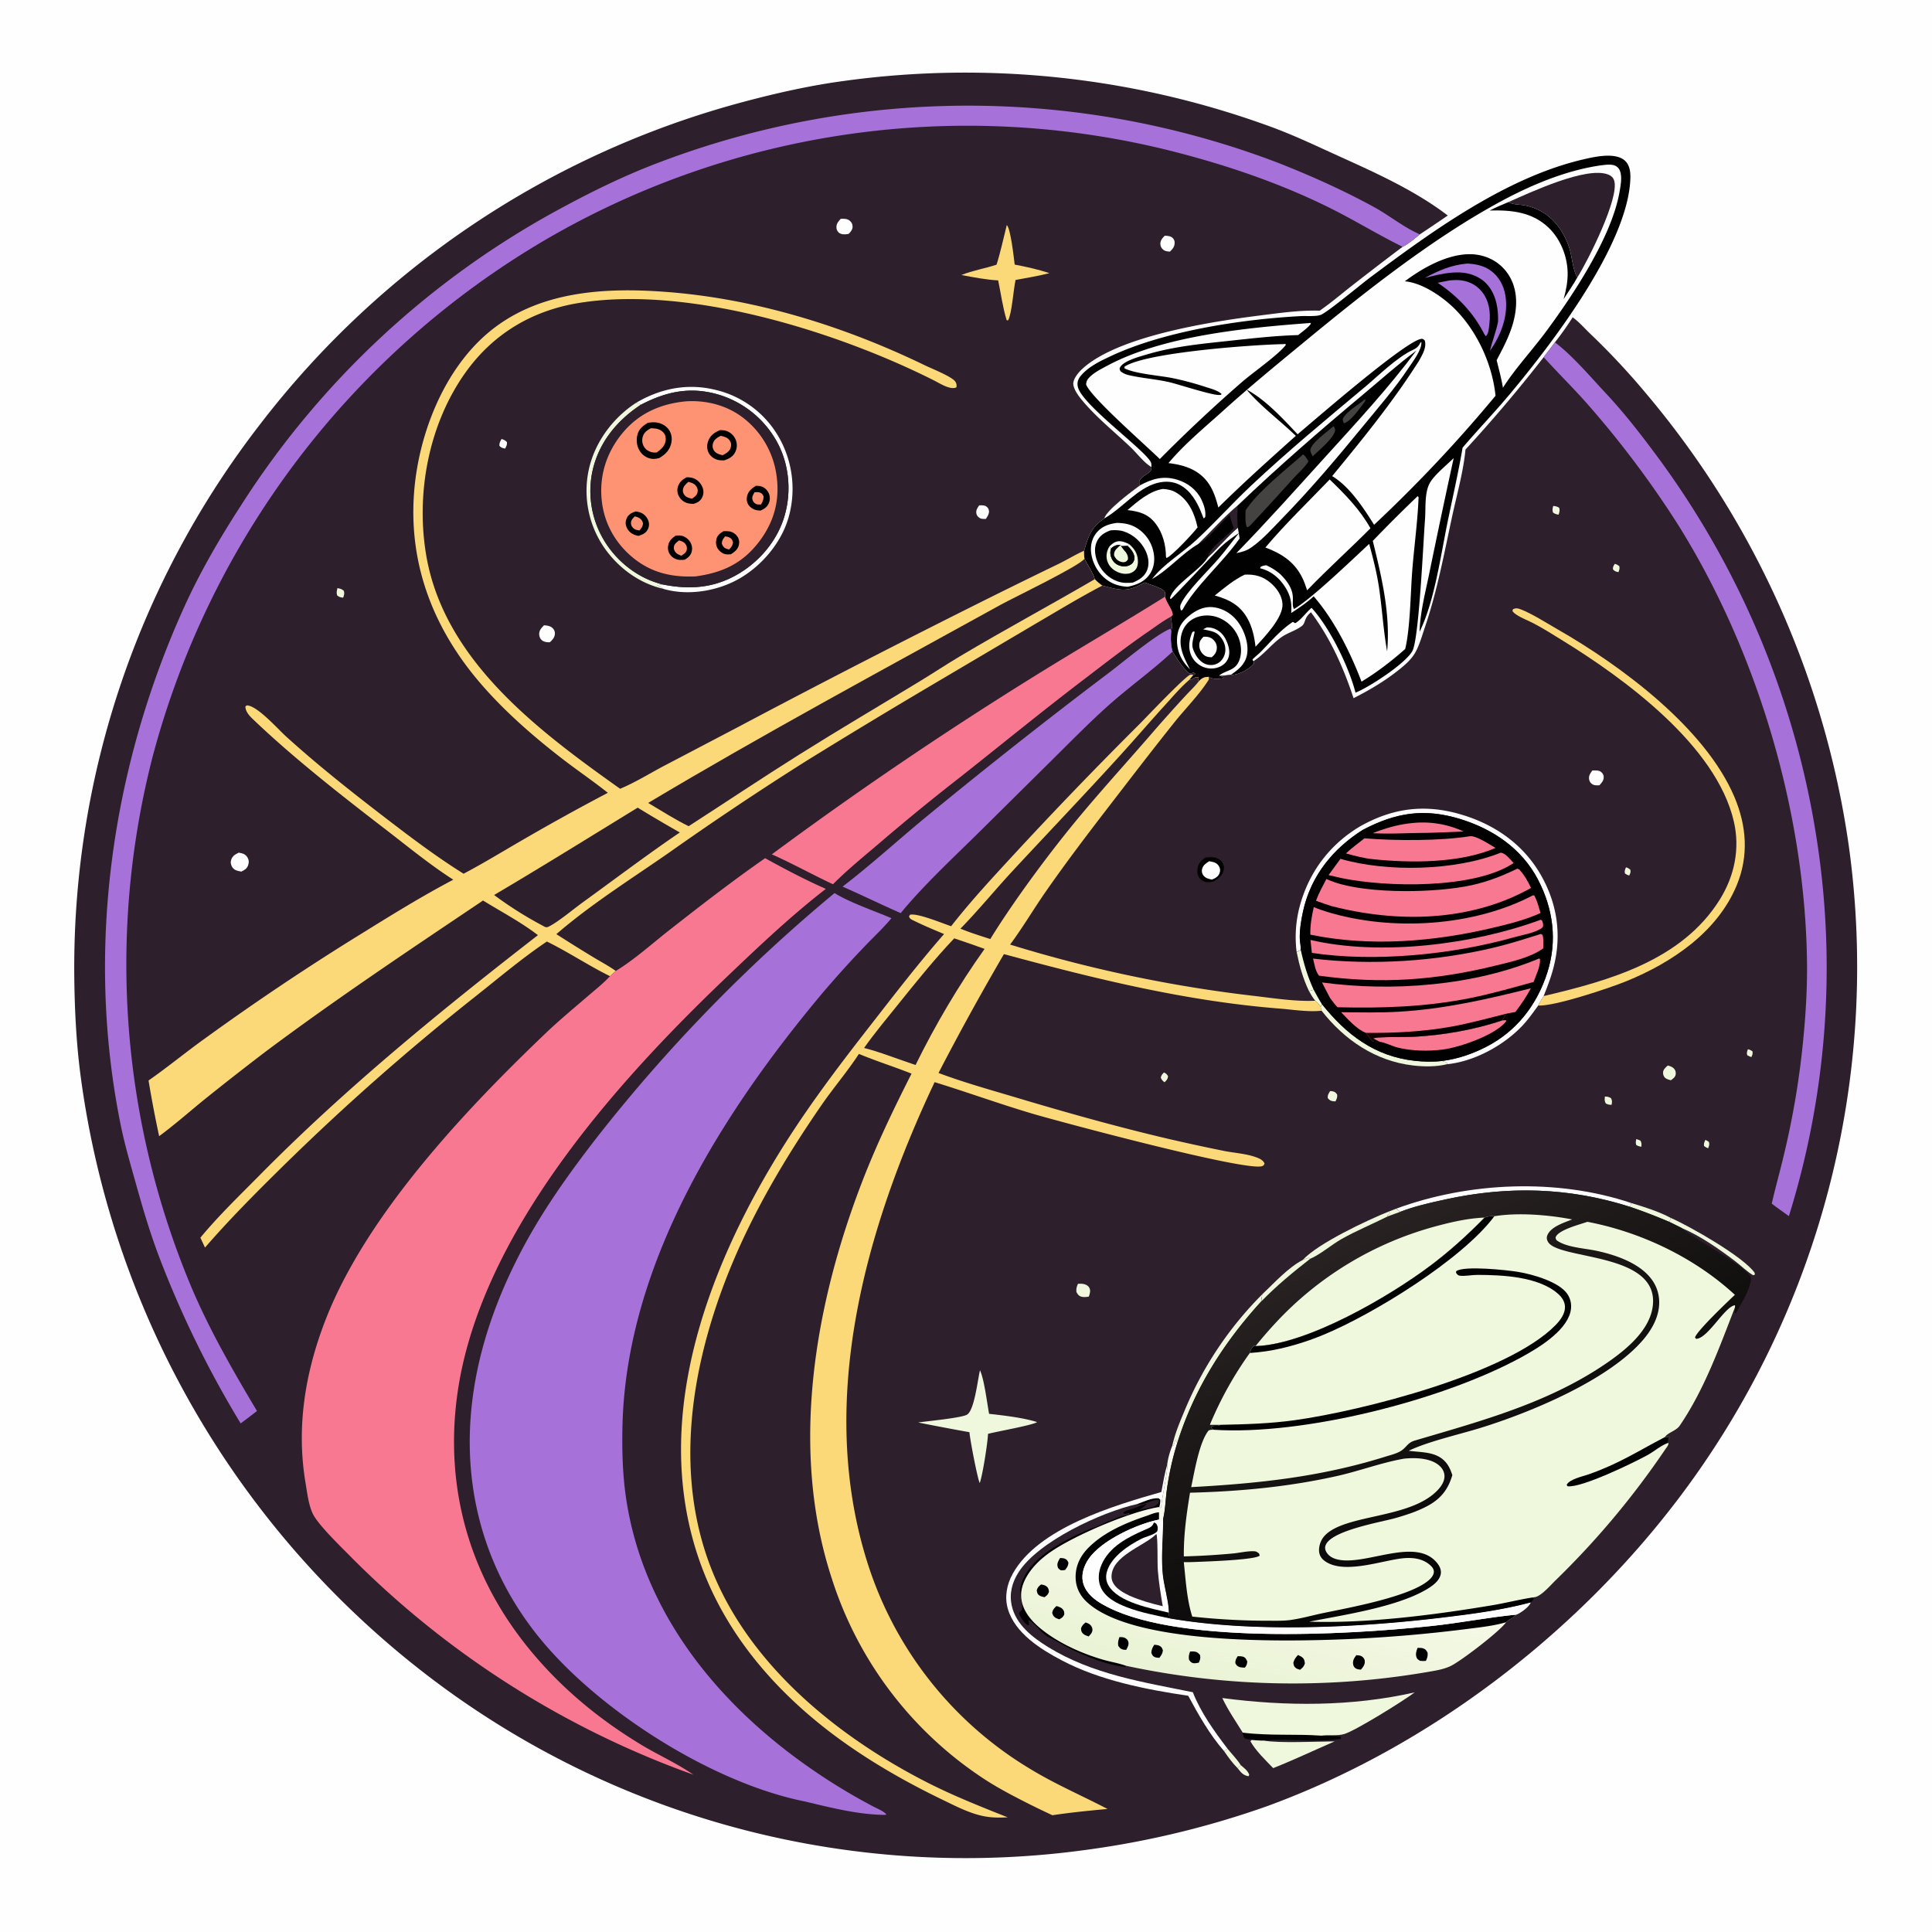 <svg version="1.1" xmlns="http://www.w3.org/2000/svg" style="display: block;" viewBox="0 0 2048 2048" width="1024" height="1024">
<defs>
	<linearGradient id="Gradient1" gradientUnits="userSpaceOnUse" x1="1312.75" y1="1793.77" x2="1372.99" y2="1557.36">
		<stop class="stop0" offset="0" stop-opacity="1" stop-color="rgb(234,243,213)"/>
		<stop class="stop1" offset="1" stop-opacity="1" stop-color="rgb(253,253,243)"/>
	</linearGradient>
	<linearGradient id="Gradient2" gradientUnits="userSpaceOnUse" x1="1525.05" y1="1095.09" x2="1522.46" y2="1082.43">
		<stop class="stop0" offset="0" stop-opacity="1" stop-color="rgb(0,0,0)"/>
		<stop class="stop1" offset="1" stop-opacity="1" stop-color="rgb(22,1,0)"/>
	</linearGradient>
	<linearGradient id="Gradient3" gradientUnits="userSpaceOnUse" x1="1631.14" y1="1690.81" x2="1434.06" y2="1308.49">
		<stop class="stop0" offset="0" stop-opacity="1" stop-color="rgb(0,0,0)"/>
		<stop class="stop1" offset="1" stop-opacity="1" stop-color="rgb(40,34,34)"/>
	</linearGradient>
</defs>
<path transform="translate(0,0)" fill="rgb(254,254,254)" d="M 0 0 L 2048 0 L 2048 2048 L 0 2048 L 0 0 z"/>
<path transform="translate(0,0)" fill="rgb(1,1,1)" d="M 1220.6 495.108 C 1220.51 493.756 1220.62 492.376 1220.33 491.05 C 1218.02 480.193 1148.5 430.623 1142.77 410.847 C 1141.34 405.922 1142.62 401.924 1145.89 398.11 C 1154.05 388.596 1165.58 383.125 1176.68 377.876 C 1233.61 350.957 1316.16 338.399 1379.04 335.078 C 1384.55 334.787 1395.44 335.713 1400.28 333.677 C 1407.92 330.461 1442.17 301.77 1452.72 293.898 C 1518.51 244.767 1596.62 188.131 1677.75 169.111 C 1689.83 166.278 1712.75 160.867 1722.81 170.629 C 1727.53 175.215 1728.43 182.282 1728.27 188.553 C 1726.55 258.698 1644.24 365.482 1600.28 418.026 C 1584.15 437.297 1566.7 455.444 1550.4 474.567 C 1545.83 501.577 1539.6 528.369 1534.13 555.213 C 1527.11 589.704 1520.26 638.663 1504.8 669.684 C 1505.4 648.716 1511.22 627.095 1515.34 606.556 A 9940.3 9940.3 0 0 1 1540.96 485.583 C 1533.45 493.121 1519.1 504.419 1514.88 513.499 C 1510 523.974 1511.44 539.545 1510.55 550.957 C 1508.75 573.869 1504.23 677.324 1497.19 690.072 C 1489.79 703.479 1451.53 728.396 1436.89 734.257 C 1430 707.135 1409.59 665.192 1390.31 644.341 C 1384.75 648.991 1378.86 657.426 1372.91 660.66 L 1370.52 659.205 C 1357.51 667.712 1347.33 679.85 1336.58 690.871 C 1333.78 693.738 1330.54 696.066 1327.8 698.972 C 1328.24 700.583 1327.82 699.991 1328.83 700.891 L 1329.18 703.541 C 1324.4 709.07 1313.62 715.229 1306.11 715.381 C 1305.74 715.389 1305.39 715.229 1305.03 715.153 C 1300.81 715.715 1296.58 716.524 1292.32 716.117 L 1297.13 717.871 L 1296.58 718.939 C 1291.45 719.904 1285.58 720.239 1281.1 717.504 C 1276.16 717.797 1274.61 718.607 1270.96 721.989 C 1268.69 720.385 1271.24 720.339 1270.5 718.068 L 1266.8 718.054 C 1265.06 719.246 1263.73 720.36 1261.61 720.755 C 1261.24 720.824 1260.86 720.827 1260.49 720.864 L 1265 715.262 L 1266.29 715.381 L 1266.96 714.193 L 1265.01 712.633 C 1263.32 713.798 1263.17 713.876 1260.99 714.029 C 1252.97 707.348 1248.45 699.35 1242.96 690.76 C 1240.82 683.293 1240.97 676.39 1241.45 668.754 C 1243.2 665.741 1241.74 657.184 1241.12 653.809 L 1243 651.845 C 1243.22 646.609 1236.2 638.682 1234.94 632.53 C 1235.13 631.048 1235.09 629.451 1235.15 627.965 C 1232.51 622.906 1219.02 619.941 1213.38 617.429 C 1195.39 627.736 1189.04 626.113 1170.03 621.17 L 1168.48 620.774 C 1165.49 618.897 1163 616.388 1160.43 613.996 C 1158.54 606.998 1152.84 598.903 1149.52 592.267 C 1149.21 589.509 1149.12 586.687 1148.94 583.915 C 1149.63 582.847 1149.4 583.361 1149.77 582.052 C 1153.05 570.255 1156.69 560.041 1166.94 552.357 C 1168.16 551.448 1169.32 550.576 1170.49 549.612 C 1172.74 540.855 1199.95 520.63 1208.13 514.652 C 1207.59 512.706 1207.6 511.799 1207.74 509.833 C 1210.12 505.446 1213.88 504.07 1217.59 501.09 C 1220.13 499.047 1220.26 498.348 1220.6 495.108 z"/>
<path transform="translate(0,0)" fill="rgb(68,67,65)" d="M 1447.18 422.982 L 1447.36 424.856 C 1442.39 431.355 1432.54 446.477 1424.68 448.673 C 1423.69 446.991 1423.45 446.003 1423.35 444.057 C 1427.49 435.786 1440.09 429.086 1447.18 422.982 z"/>
<path transform="translate(0,0)" fill="rgb(68,67,65)" d="M 1413.62 451.844 C 1414.87 453.12 1414.94 454.306 1415.39 455.995 C 1413.89 464.711 1398.04 477.356 1391.46 483.709 C 1390.56 481.827 1388.84 479.093 1389.01 476.981 C 1389.63 469.67 1408.12 456.726 1413.62 451.844 z"/>
<path transform="translate(0,0)" fill="rgb(46,31,44)" d="M 1311.98 535.863 C 1311.67 543.785 1311.23 551.588 1312.21 559.485 C 1300.67 569.312 1291.31 580.913 1280.25 591.051 C 1282.67 579.354 1300.85 569.326 1307.91 559.649 C 1306.11 555.41 1304.85 551.504 1303.85 547.027 L 1303.55 545.623 L 1303.53 545.592 C 1296.44 551.912 1276.81 575.36 1270.21 576.657 C 1284.32 562.933 1296.74 548.529 1311.98 535.863 z"/>
<path transform="translate(0,0)" fill="rgb(254,254,254)" d="M 1275.78 674.935 C 1279.93 674.856 1283.28 675.223 1286.34 678.298 C 1288.72 680.684 1290.05 683.591 1289.89 686.99 C 1289.67 691.429 1287.77 693.967 1284.48 696.733 C 1280.75 696.639 1278.18 696.261 1275.41 693.597 C 1272.55 690.847 1271.22 687.583 1271.31 683.618 C 1271.4 679.597 1273.15 677.621 1275.78 674.935 z"/>
<path transform="translate(0,0)" fill="rgb(254,254,254)" d="M 1279.44 665.02 C 1281.73 665.123 1284.15 665.359 1286.32 666.094 C 1292.6 668.224 1296.93 672.636 1299.7 678.541 C 1302.48 684.455 1304.44 691.556 1301.89 697.898 C 1300.13 702.266 1296.47 705.431 1292.14 707.134 A 22.651 22.651 0 0 1 1274.8 706.707 A 23.666 23.666 0 0 1 1262.29 693.629 C 1259.36 686.069 1260.72 677.449 1263.86 670.234 C 1265.23 669.155 1264.41 669.476 1266.37 669.459 C 1265.68 675.031 1262.78 681.999 1264.53 687.483 C 1266.51 693.685 1270.9 700.719 1277.03 703.509 C 1281.03 705.329 1285.75 705.468 1289.78 703.67 C 1293.94 701.816 1296.88 698.048 1298.19 693.743 C 1299.75 688.596 1298.81 683.008 1296.06 678.441 C 1290.51 669.227 1284.8 669.293 1275.38 667.062 L 1279.44 665.02 z"/>
<path transform="translate(0,0)" fill="rgb(254,254,254)" d="M 1208.13 514.652 C 1221.28 507.456 1233.31 503.983 1248.22 508.6 C 1259.24 512.013 1268.54 519.218 1273.61 529.692 C 1276.28 535.202 1278.43 541.978 1277.6 548.085 L 1276.07 549.549 C 1274.26 548.52 1263.89 502.169 1226.48 512.019 C 1205.49 517.548 1189.34 539.107 1170.49 549.612 C 1172.74 540.855 1199.95 520.63 1208.13 514.652 z"/>
<path transform="translate(0,0)" fill="rgb(254,254,254)" d="M 1280.25 591.051 C 1291.31 580.913 1300.67 569.312 1312.21 559.485 L 1314.05 570.762 C 1296.28 596.436 1267.12 620.926 1253.38 646.61 L 1251.9 647.111 C 1251.01 644.921 1250.63 642.883 1251.63 640.653 C 1257.89 626.672 1280.73 605.025 1291.46 592.522 C 1299.13 583.575 1306.21 574.086 1313.51 564.829 C 1306.92 569.368 1300.32 573.88 1294.49 579.406 C 1287.83 585.727 1243.12 633.981 1241.02 635.006 L 1240.18 634.107 C 1243.77 620.133 1272.46 604.209 1280.25 591.051 z"/>
<path transform="translate(0,0)" fill="rgb(254,254,254)" d="M 1261.51 709.604 A 173.383 173.383 0 0 1 1258.85 706.777 C 1251.16 698.402 1247.02 687.973 1247.74 676.506 C 1248.35 666.835 1252.17 659.854 1259.48 653.654 C 1267.07 647.22 1275.86 642.569 1286.07 643.697 C 1296.63 644.863 1306.06 650.856 1312.32 659.322 C 1319.11 668.512 1324.08 682.752 1321.84 694.239 C 1319.93 704.073 1312.8 709.796 1305.03 715.153 C 1300.81 715.715 1296.58 716.524 1292.32 716.117 C 1300.14 709.953 1309.17 711.292 1313.61 700.22 C 1316.8 692.266 1315.78 682.164 1312.34 674.463 A 38.086 38.086 0 0 0 1290.17 654.171 C 1282.22 651.457 1272.93 651.851 1265.42 655.748 C 1259.01 659.077 1254.64 664.688 1252.65 671.605 C 1248.67 685.441 1255.31 697.715 1261.51 709.604 z"/>
<path transform="translate(0,0)" fill="rgb(166,113,217)" d="M 1555.25 279.387 C 1564.03 279.801 1572.38 281.43 1579.74 286.521 C 1588.64 292.671 1593.97 302.431 1595.75 312.972 C 1599.28 333.954 1591.38 354.925 1579.44 371.812 C 1581.85 361.363 1585.99 351.587 1587.99 340.977 C 1588.2 334.523 1587.79 328.18 1586.38 321.864 C 1583.93 310.831 1578.34 300.894 1568.49 294.918 C 1550.55 284.038 1529.25 289.988 1510.4 294.571 C 1525.42 286.6 1538.26 280.943 1555.25 279.387 z"/>
<path transform="translate(0,0)" fill="rgb(68,67,65)" d="M 1381.26 481.713 C 1383.64 482.835 1385.56 486.79 1387.07 489.053 C 1382.97 495.638 1375.66 501.937 1370.38 507.788 A 2850.35 2850.35 0 0 1 1324.73 557.535 L 1322.44 558.993 L 1321.31 558.032 C 1319.87 552.57 1320.29 546.765 1320.29 541.15 C 1333.24 521.106 1362.99 498.024 1381.26 481.713 z"/>
<path transform="translate(0,0)" fill="rgb(166,113,217)" d="M 1536.52 297.262 C 1539.62 297.026 1542.75 296.776 1545.86 296.921 C 1555.46 297.369 1564.25 301.269 1570.46 308.715 C 1578.58 318.451 1580.21 330.613 1578.87 342.812 C 1578.45 346.578 1578.06 354.007 1575.08 356.401 L 1573.67 354.665 C 1562.13 331.624 1545.24 314.208 1524.06 299.748 L 1536.52 297.262 z"/>
<path transform="translate(0,0)" fill="rgb(254,254,254)" d="M 1232.84 518.317 C 1238.44 518.764 1242.52 519.486 1247.35 522.474 C 1260.4 530.545 1266.37 544.694 1269.47 559.053 C 1265.09 564.967 1242.06 589.738 1236.49 591.526 L 1235.97 590.179 C 1235.91 577.816 1232.55 564.856 1224.92 554.939 C 1217.03 544.685 1207.36 542.06 1195.14 540.713 C 1205.68 531.708 1218.75 520.3 1232.84 518.317 z"/>
<path transform="translate(0,0)" fill="rgb(254,254,254)" d="M 1319.42 609.162 C 1330.15 608.585 1338.79 610.922 1347.15 618.102 C 1353.49 623.553 1359.02 631.557 1359.5 640.13 C 1360.33 654.625 1340.43 675.25 1330.89 685.54 C 1329.72 675.016 1327.38 664.34 1322.06 655.071 C 1314.07 641.142 1302.48 635.442 1287.71 631.233 C 1297.84 623.175 1307.67 614.772 1319.42 609.162 z"/>
<path transform="translate(0,0)" fill="rgb(254,254,254)" d="M 1183.95 554.28 C 1191.12 554.455 1197.56 555.438 1203.9 559.012 A 38.873 38.873 0 0 1 1222.3 583.292 C 1224.44 591.611 1223.96 600.628 1219.2 607.974 C 1213.58 616.656 1205.01 619.96 1195.36 621.993 C 1187.84 621.576 1180.95 619.77 1174.63 615.532 C 1165.16 609.186 1158.62 598.538 1156.84 587.311 C 1155.64 579.761 1156.96 571.988 1161.59 565.779 C 1167.27 558.173 1174.94 555.516 1183.95 554.28 z"/>
<path transform="translate(0,0)" fill="rgb(1,1,1)" d="M 1177.16 562.197 C 1182.05 561.782 1186.61 561.818 1191.33 563.359 C 1201.33 566.625 1209.84 574.374 1214.35 583.838 C 1217.3 590.05 1218.64 597.486 1216.11 604.073 C 1213.36 611.256 1207.73 614.578 1201.01 617.54 C 1195.29 618.119 1190.38 618.232 1184.88 616.347 C 1175.66 613.195 1168.39 606.294 1164.23 597.557 C 1160.97 590.717 1159.34 582.079 1162.35 574.859 C 1165.21 568.011 1170.48 564.666 1177.16 562.197 z"/>
<path transform="translate(0,0)" fill="rgb(254,254,254)" d="M 1175.9 579.408 C 1177.73 577.595 1179.72 575.695 1182.12 574.65 C 1187.32 572.386 1192.08 574.59 1196.87 576.744 L 1195.29 578.688 L 1188.26 578.933 L 1187.85 577.748 C 1183.56 577.446 1181.33 578.405 1177.93 581.131 L 1175.9 579.408 z"/>
<path transform="translate(0,0)" fill="rgb(239,247,221)" d="M 1196.87 576.744 C 1202.18 581.319 1205.55 586.113 1206.17 593.302 C 1206.5 597.006 1205.95 601.623 1203.19 604.408 C 1200.42 607.206 1196.95 608.352 1193.05 608.301 C 1187.25 608.225 1181.2 605.453 1177.38 601.079 C 1174.01 597.214 1172.5 592.345 1173.11 587.258 C 1173.43 584.574 1174.53 581.731 1175.9 579.408 L 1177.93 581.131 C 1177.57 582.391 1177.16 583.675 1177.05 584.989 C 1176.73 588.643 1178.41 593.053 1180.84 595.736 C 1183.54 598.711 1187.32 600.171 1191.29 600.344 C 1194.71 600.493 1198.47 599.304 1200.72 596.614 C 1202.19 594.847 1202.87 592.297 1202.46 590.021 C 1201.67 585.587 1198.52 581.626 1195.29 578.688 L 1196.87 576.744 z"/>
<path transform="translate(0,0)" fill="rgb(1,1,1)" d="M 1177.93 581.131 C 1181.33 578.405 1183.56 577.446 1187.85 577.748 L 1188.26 578.933 L 1195.29 578.688 C 1198.52 581.626 1201.67 585.587 1202.46 590.021 C 1202.87 592.297 1202.19 594.847 1200.72 596.614 C 1198.47 599.304 1194.71 600.493 1191.29 600.344 C 1187.32 600.171 1183.54 598.711 1180.84 595.736 C 1178.41 593.053 1176.73 588.643 1177.05 584.989 C 1177.16 583.675 1177.57 582.391 1177.93 581.131 z"/>
<path transform="translate(0,0)" fill="rgb(239,247,221)" d="M 1187.85 577.748 L 1188.26 578.933 C 1189.92 581.14 1191.5 583.432 1193.45 585.393 C 1195.09 588.16 1195.9 589.633 1195.68 592.999 C 1194.22 594.916 1193.71 595.827 1191.04 595.938 C 1188.34 596.05 1185.22 594.611 1183.4 592.636 C 1182.44 591.596 1181.74 590.272 1181.04 589.066 C 1181.01 588.607 1180.96 588.149 1180.96 587.689 C 1180.97 583.132 1184.78 580.6 1187.85 577.748 z"/>
<path transform="translate(0,0)" fill="rgb(254,254,254)" d="M 1221.22 613.801 C 1233.55 597.796 1252.87 586.588 1267.71 572.833 C 1287.88 554.143 1306.33 533.51 1326.36 514.675 C 1364.94 478.399 1405.92 444.514 1446.51 410.538 C 1460.88 398.508 1481.27 378.283 1498.09 370.738 C 1504.88 367.692 1504.79 363.271 1506.67 362.471 C 1507.64 370.456 1497.28 383.786 1492.94 390.321 C 1478.55 411.991 1461.29 431.725 1444.82 451.827 C 1417.2 485.549 1389.48 518.415 1359.03 549.668 C 1348.82 560.141 1338.59 571.81 1326.57 580.233 C 1321.29 583.928 1316.81 585.086 1310.62 586.33 C 1343.19 552.943 1374.13 518.164 1405.48 483.656 C 1438.67 447.113 1471.82 411.297 1501.42 371.662 C 1481.75 386.232 1463.91 402.362 1445.16 418.002 C 1399.87 455.786 1354.63 495.082 1311.98 535.863 C 1296.74 548.529 1284.32 562.933 1270.21 576.657 C 1252.63 586.992 1238.97 603.812 1221.22 613.801 z"/>
<path transform="translate(0,0)" fill="rgb(254,254,254)" d="M 1409.51 508.245 C 1425.78 524.021 1441.64 540.027 1452.72 560.013 C 1430.64 582.215 1407.32 603.159 1385.6 625.73 C 1384.25 621.767 1382.94 617.681 1381.18 613.88 C 1372.95 596.122 1359.21 587.075 1341.37 580.363 C 1362.49 555.254 1386.84 531.986 1409.51 508.245 z"/>
<path transform="translate(0,0)" fill="rgb(254,254,254)" d="M 1502.79 525.911 L 1503.75 527.096 C 1502.76 553.198 1499 579.431 1497 605.501 C 1495.18 629.179 1494.92 665.877 1489.55 688.006 L 1489.53 687.992 C 1475.01 700.841 1459.85 712.504 1443.27 722.585 C 1431.43 691.547 1414.4 657.21 1392.54 632.129 C 1385.25 638.917 1377.04 644.386 1368.72 649.81 C 1369.46 639.853 1368.4 632.626 1363.22 623.811 C 1357.33 613.794 1348.39 605.804 1337.09 602.75 C 1336.65 602.632 1336.21 602.524 1335.77 602.411 L 1336.2 600.993 C 1338.37 599.75 1339.9 599.475 1342.37 599.223 C 1348.01 601.852 1352.39 604.578 1357.13 608.61 C 1377.55 628.804 1367.24 638.276 1371.71 645.565 C 1389.88 635.192 1433.66 592.974 1451.39 576.566 C 1455.59 591.994 1459.54 607.371 1461.87 623.215 C 1465.16 645.596 1466.41 668.155 1470.41 690.458 C 1474.1 650.944 1464.56 611.463 1455.22 573.379 A 1574.62 1574.62 0 0 1 1502.79 525.911 z"/>
<path transform="translate(0,0)" fill="rgb(254,254,254)" d="M 1387.58 342.494 L 1388.86 342.231 L 1389.7 343.136 C 1386.18 347.746 1380.63 351.508 1376.13 355.204 C 1352.16 355.841 1328.06 358.596 1304.24 361.166 C 1274.25 364.402 1244.5 367.093 1215.47 375.81 C 1208.38 377.938 1190.36 382.549 1187.13 389.831 C 1186.46 391.353 1187.18 392.057 1187.74 393.492 C 1190.46 395.634 1192.94 396.801 1196.34 397.606 C 1210.68 401.013 1225.69 401.838 1240.16 405.282 C 1249.64 407.538 1285.74 419.345 1292.63 418.685 C 1294.58 418.498 1293.97 418.855 1294.96 417.698 C 1291.06 413.898 1283.58 411.979 1278.44 410.32 C 1266.61 406.501 1254.89 403.243 1242.72 400.774 C 1229.69 398.133 1202.61 396.149 1191.97 390.364 L 1192.03 388.728 C 1214.35 373.508 1329.65 365.331 1360.14 364.813 L 1362.53 364.57 L 1363.08 365.527 C 1355.77 375.639 1327.7 395.197 1316.45 405.041 A 1604.48 1604.48 0 0 0 1229.42 486.612 C 1215.62 472.931 1154.65 419.724 1151.29 407.273 C 1151.65 404.608 1152.19 403.029 1153.97 400.963 C 1158.98 395.17 1167.49 390.998 1174.18 387.428 C 1233.21 355.948 1321.3 347.418 1387.58 342.494 z"/>
<path transform="translate(0,0)" fill="rgb(254,254,254)" d="M 1696.56 175.333 C 1701.78 174.785 1708.9 173.37 1713.54 176.413 C 1715.98 178.016 1717.26 180.59 1717.89 183.353 C 1719.31 189.549 1717.88 196.964 1716.82 203.155 C 1708.61 250.99 1667.67 312.625 1638.62 351.809 C 1624.21 371.251 1607.11 389.505 1593.98 409.758 L 1593.16 411.024 C 1591.57 401.197 1588.88 391.499 1586.51 381.833 C 1594.66 366.362 1602.71 351.349 1605.87 333.955 C 1608.68 318.509 1607.23 302.561 1597.85 289.415 C 1590.21 278.704 1578.8 271.992 1565.83 270.038 C 1539.62 266.09 1509.33 282.957 1489.15 298.208 C 1504.74 299.546 1521.63 309.949 1533.57 319.711 C 1562.28 343.185 1581.63 382.911 1585.32 419.516 A 1494.35 1494.35 0 0 1 1456.59 556.295 C 1445.15 538.083 1430.8 515.974 1412.15 504.691 C 1444.56 465.298 1476.78 425.743 1504.12 382.592 L 1504.74 381.495 C 1508.13 375.359 1512.34 368.101 1510.33 360.951 C 1509.31 360.13 1508.69 359.219 1507.3 359.191 C 1492.7 358.898 1393.81 445.001 1375.54 460.356 C 1359.51 443.413 1341.86 423.94 1321.23 412.82 C 1336.36 430.714 1356.68 445.625 1373.61 462.009 C 1345.76 486.924 1318.1 511.753 1291.49 537.987 C 1288.97 528.275 1285.9 518.515 1279.66 510.472 C 1269.43 497.286 1254.42 492.755 1238.62 490.905 C 1255.83 470.41 1277.21 452.926 1297.02 435.03 C 1325.88 408.964 1355.56 384.747 1385.55 360.037 C 1448.39 308.268 1520.35 251.422 1592.04 212.911 C 1624.2 195.632 1660.34 180.608 1696.56 175.333 z"/>
<path transform="translate(0,0)" fill="rgb(1,1,1)" d="M 1599.12 214.159 C 1599.53 214.385 1599.94 214.623 1600.35 214.839 C 1604.81 217.136 1612.19 216.767 1617.22 217.857 C 1640.56 222.906 1655.14 239.435 1663.05 261.279 C 1666.51 270.828 1666.96 286.404 1672.09 293.995 C 1667.69 301.891 1662.37 309.457 1657.49 317.082 C 1660.06 307.973 1661.89 298.875 1661.77 289.366 C 1661.55 271.922 1654.28 253.521 1641.61 241.377 C 1624.19 224.664 1602.04 222.51 1579.11 223.148 C 1585.64 219.803 1592.35 216.991 1599.12 214.159 z"/>
<path transform="translate(0,0)" fill="rgb(46,31,44)" d="M 1599.12 214.159 C 1621.63 204.265 1682.3 175.554 1705.21 185.195 C 1708.13 186.424 1710.1 188.343 1711.08 191.374 C 1716.96 209.604 1683.1 276.645 1672.29 293.698 C 1672.23 293.799 1672.16 293.896 1672.09 293.995 C 1666.96 286.404 1666.51 270.828 1663.05 261.279 C 1655.14 239.435 1640.56 222.906 1617.22 217.857 C 1612.19 216.767 1604.81 217.136 1600.35 214.839 C 1599.94 214.623 1599.53 214.385 1599.12 214.159 z"/>
<path transform="translate(0,0)" fill="rgb(46,31,44)" d="M 1667.07 336.366 C 1667.37 336.571 1667.67 336.765 1667.96 336.982 C 1674.09 341.579 1679.69 347.952 1685.21 353.296 A 765.504 765.504 0 0 1 1745.06 417.279 A 951.947 951.947 0 0 1 1959.73 896.174 A 933.368 933.368 0 0 1 1778.74 1589.26 C 1669.16 1733.52 1512.98 1852.79 1342.38 1914.91 A 955.414 955.414 0 0 1 1153.59 1960.63 A 937.556 937.556 0 0 1 459.587 1781 A 960.581 960.581 0 0 1 85.805 1143.22 C 80.738 1106.01 78.94 1067.72 78.697 1030.19 A 940.998 940.998 0 0 1 276.129 449.215 A 956.027 956.027 0 0 1 787.444 108.172 C 822.645 98.746 858.873 90.577 895.015 85.757 A 942.377 942.377 0 0 1 1350.56 135.634 C 1373.74 144.34 1396.25 155.093 1418.79 165.312 C 1458.28 183.213 1500.13 201.979 1534.7 228.47 A 2403.17 2403.17 0 0 1 1505.14 248.391 C 1499.55 252.897 1493.27 258.438 1486.83 261.622 A 3706.07 3706.07 0 0 0 1432.6 303.247 C 1421.51 311.931 1410.54 321.326 1398.96 329.332 C 1378.33 328.641 1356.53 331.794 1336.05 334.366 C 1284.77 340.808 1185.43 355.921 1147.3 391.008 C 1143.51 394.5 1137.33 401.607 1137.76 407.199 C 1138.22 413.034 1143.32 419.765 1146.98 424.202 C 1162.02 442.406 1181.67 457.967 1198.74 474.319 C 1205.14 480.444 1211.99 489.578 1219.3 494.298 C 1219.73 494.575 1220.16 494.838 1220.6 495.108 C 1220.26 498.348 1220.13 499.047 1217.59 501.09 C 1213.88 504.07 1210.12 505.446 1207.74 509.833 C 1207.6 511.799 1207.59 512.706 1208.13 514.652 C 1199.95 520.63 1172.74 540.855 1170.49 549.612 C 1169.32 550.576 1168.16 551.448 1166.94 552.357 C 1156.69 560.041 1153.05 570.255 1149.77 582.052 C 1149.4 583.361 1149.63 582.847 1148.94 583.915 C 1149.12 586.687 1149.21 589.509 1149.52 592.267 C 1152.84 598.903 1158.54 606.998 1160.43 613.996 C 1163 616.388 1165.49 618.897 1168.48 620.774 L 1170.03 621.17 C 1189.04 626.113 1195.39 627.736 1213.38 617.429 C 1219.02 619.941 1232.51 622.906 1235.15 627.965 C 1235.09 629.451 1235.13 631.048 1234.94 632.53 C 1236.2 638.682 1243.22 646.609 1243 651.845 L 1241.12 653.809 C 1241.74 657.184 1243.2 665.741 1241.45 668.754 C 1240.97 676.39 1240.82 683.293 1242.96 690.76 C 1248.45 699.35 1252.97 707.348 1260.99 714.029 C 1263.17 713.876 1263.32 713.798 1265.01 712.633 L 1266.96 714.193 L 1266.29 715.381 L 1265 715.262 L 1260.49 720.864 C 1260.86 720.827 1261.24 720.824 1261.61 720.755 C 1263.73 720.36 1265.06 719.246 1266.8 718.054 L 1270.5 718.068 C 1271.24 720.339 1268.69 720.385 1270.96 721.989 C 1274.61 718.607 1276.16 717.797 1281.1 717.504 C 1285.58 720.239 1291.45 719.904 1296.58 718.939 L 1297.13 717.871 L 1292.32 716.117 C 1296.58 716.524 1300.81 715.715 1305.03 715.153 C 1305.39 715.229 1305.74 715.389 1306.11 715.381 C 1313.62 715.229 1324.4 709.07 1329.18 703.541 L 1328.83 700.891 L 1329.56 700.381 L 1330.77 699.514 C 1340.74 692.5 1348.33 682.631 1358.11 675.606 C 1364.77 670.816 1373.93 668.42 1380.18 663.432 C 1384.13 660.279 1382.19 654.998 1389.68 649.04 L 1390.39 650.029 C 1410.63 677.39 1424.27 707.961 1434.81 740.093 C 1452.41 731.229 1469.67 720.906 1484.92 708.388 C 1491.02 703.383 1496.96 697.904 1500.71 690.85 C 1504.92 682.925 1507.61 673.381 1510.49 664.881 C 1523.53 626.332 1530.75 587.281 1539.29 547.616 C 1544.29 524.403 1551.22 500.162 1553.48 476.524 A 1543.07 1543.07 0 0 0 1636.39 378.592 L 1648.28 362.88 A 308.116 308.116 0 0 0 1667.07 336.366 z"/>
<path transform="translate(0,0)" fill="rgb(239,247,221)" d="M 1807.75 1208.32 C 1809.19 1208.9 1810.27 1209.64 1811.55 1210.49 C 1812.31 1213.44 1811.7 1214.32 1810.75 1217.15 C 1808.93 1216.63 1807.84 1215.95 1806.34 1214.82 C 1805.91 1212.02 1806.7 1210.9 1807.75 1208.32 z"/>
<path transform="translate(0,0)" fill="rgb(239,247,221)" d="M 1734.55 1207.47 C 1736.15 1207.88 1737.47 1208.48 1738.97 1209.15 C 1740.35 1211.78 1740.09 1212.7 1739.93 1215.6 C 1737.81 1215.29 1736.44 1214.85 1734.56 1213.83 C 1733.59 1211.16 1734.02 1210.2 1734.55 1207.47 z"/>
<path transform="translate(0,0)" fill="rgb(239,247,221)" d="M 1852.82 1112.25 C 1854.8 1112.64 1855.97 1113.27 1857.66 1114.37 C 1858.17 1117.28 1857.71 1117.8 1856.52 1120.55 C 1854.94 1120.06 1853.65 1119.38 1852.19 1118.63 C 1851.24 1115.99 1852.02 1114.89 1852.82 1112.25 z"/>
<path transform="translate(0,0)" fill="rgb(239,247,221)" d="M 1723.6 919.39 C 1725.63 919.895 1726.66 920.676 1728.27 921.99 C 1728.77 924.838 1728.26 925.383 1727.06 928.073 C 1725.07 927.552 1724.2 927.074 1722.52 925.979 C 1721.85 923.024 1722.53 922.163 1723.6 919.39 z"/>
<path transform="translate(0,0)" fill="rgb(239,247,221)" d="M 1711.74 597.675 C 1713.65 598.19 1714.85 598.895 1716.47 600.023 C 1717.18 602.917 1716.57 603.767 1715.61 606.524 C 1712.69 605.796 1711.91 605.834 1709.8 603.573 C 1709.58 600.911 1710.41 599.868 1711.74 597.675 z"/>
<path transform="translate(0,0)" fill="rgb(239,247,221)" d="M 1233.88 1136.83 C 1236.44 1138.28 1236.88 1138.43 1238.22 1141.01 C 1237.7 1144.22 1236.65 1145.09 1234.44 1147.27 C 1232.37 1145.71 1231.52 1144.75 1230.46 1142.38 C 1231.19 1139.49 1231.78 1139.01 1233.88 1136.83 z"/>
<path transform="translate(0,0)" fill="rgb(239,247,221)" d="M 1701.25 1162.35 C 1704.09 1162.46 1705.32 1162.61 1707.81 1164.2 C 1709.15 1166.93 1708.82 1168.26 1708.37 1171.15 C 1705.82 1171.13 1704.49 1170.92 1702.22 1169.72 C 1700.65 1167.09 1700.97 1165.25 1701.25 1162.35 z"/>
<path transform="translate(0,0)" fill="rgb(239,247,221)" d="M 1646.45 536.313 C 1649.13 536.532 1650.52 536.848 1652.81 538.284 C 1653.67 541.439 1653.08 542.47 1652.19 545.554 C 1649.65 545.226 1648.37 544.767 1646.24 543.339 C 1645.37 540.293 1645.76 539.333 1646.45 536.313 z"/>
<path transform="translate(0,0)" fill="rgb(254,254,254)" d="M 531.681 465.331 C 534.271 466.185 535.48 466.641 537.399 468.707 C 537.609 471.83 536.827 472.779 535.445 475.526 C 532.481 474.825 531.584 474.843 529.38 472.631 C 529.335 469.215 530.087 468.275 531.681 465.331 z"/>
<path transform="translate(0,0)" fill="rgb(239,247,221)" d="M 357.701 623.421 C 360.866 624.118 362.062 624.166 364.54 626.354 C 365.297 629.417 364.777 630.698 363.772 633.563 C 360.91 633.232 359.738 633.015 357.385 631.162 C 356.447 627.953 356.997 626.636 357.701 623.421 z"/>
<path transform="translate(0,0)" fill="rgb(239,247,221)" d="M 1311.92 1874.35 L 1315.24 1871.09 C 1318.63 1874.1 1322.86 1876.96 1324.24 1881.41 L 1323.48 1882.9 C 1317.54 1881.81 1315.58 1878.92 1311.92 1874.35 z"/>
<path transform="translate(0,0)" fill="rgb(239,247,221)" d="M 1410 1156.58 C 1410.89 1156.63 1412.21 1156.68 1413.05 1156.91 C 1415.47 1157.57 1416.09 1158.4 1417.45 1160.31 C 1417.8 1163.35 1416.96 1164.9 1415.63 1167.52 C 1415.18 1167.5 1414.72 1167.5 1414.26 1167.47 C 1410.85 1167.22 1409.62 1166.6 1407.5 1164.1 C 1407.17 1160.82 1408.35 1159.23 1410 1156.58 z"/>
<path transform="translate(0,0)" fill="rgb(239,247,221)" d="M 1301.18 1853.62 C 1305.71 1859.22 1311.43 1865.04 1315.24 1871.09 L 1311.92 1874.35 C 1306.62 1869.12 1301.78 1862.42 1297.57 1856.26 L 1301.18 1853.62 z"/>
<path transform="translate(0,0)" fill="rgb(239,247,221)" d="M 1767.9 1129.51 C 1770.15 1130.04 1772.58 1130.81 1774.25 1132.49 C 1775.99 1134.25 1776.71 1136.52 1776.3 1138.94 C 1775.79 1141.98 1773.46 1143.48 1771.19 1145.13 C 1769.27 1144.66 1767.17 1144.08 1765.54 1142.91 C 1763.58 1141.52 1762.7 1138.9 1762.92 1136.59 C 1763.21 1133.5 1765.77 1131.44 1767.9 1129.51 z"/>
<path transform="translate(0,0)" fill="rgb(254,254,254)" d="M 1037.96 535.739 C 1040.14 535.634 1042.91 535.413 1044.91 536.5 C 1046.98 537.627 1048.23 539.456 1048.38 541.825 C 1048.57 544.888 1046.68 547.619 1045.08 550.042 C 1042.91 550.109 1040.37 550.301 1038.44 549.063 C 1036.4 547.752 1035.1 546.058 1034.89 543.602 C 1034.63 540.478 1036.25 538.149 1037.96 535.739 z"/>
<path transform="translate(0,0)" fill="rgb(239,247,221)" d="M 1142.7 1360.85 C 1144.66 1360.78 1146.55 1360.69 1148.5 1361.07 C 1150.91 1361.54 1153.28 1362.63 1154.58 1364.83 C 1156.46 1368.02 1155.3 1371.28 1154.2 1374.47 C 1151.43 1374.89 1148.85 1375.3 1146.08 1374.48 C 1143.36 1373.67 1142.39 1371.93 1141.05 1369.64 C 1140.71 1366.01 1141.23 1364.16 1142.7 1360.85 z"/>
<path transform="translate(0,0)" fill="rgb(254,254,254)" d="M 1234.76 249.828 C 1237.17 250.026 1239.84 250.084 1241.95 251.405 A 6.806 6.806 0 0 1 1245.16 256.919 C 1245.3 261.428 1243.13 263.74 1240.18 266.755 C 1237.99 266.54 1235.72 266.416 1233.81 265.19 C 1231.83 263.916 1230.34 261.76 1230.1 259.398 C 1229.66 255.086 1231.96 252.637 1234.76 249.828 z"/>
<path transform="translate(0,0)" fill="rgb(239,247,221)" d="M 1729.14 1275.25 C 1742.7 1279.3 1758.73 1284.35 1771.18 1291.09 L 1769.52 1295.23 C 1755.82 1289.44 1742.07 1284.03 1727.97 1279.32 L 1729.14 1275.25 z"/>
<path transform="translate(0,0)" fill="rgb(254,254,254)" d="M 1687.95 816.755 C 1690.97 816.661 1694.9 816.276 1697.34 818.389 C 1699.2 820.008 1700.16 821.864 1700 824.361 C 1699.79 827.739 1697.6 830.058 1695.45 832.421 C 1692.72 832.547 1689.77 832.759 1687.46 830.988 C 1685.49 829.48 1684.52 827.534 1684.4 825.067 C 1684.25 821.732 1686.09 819.304 1687.95 816.755 z"/>
<path transform="translate(0,0)" fill="rgb(254,254,254)" d="M 891.198 231.956 C 894.617 231.849 898.133 231.656 900.906 234.094 C 902.825 235.78 903.853 237.821 903.776 240.409 C 903.682 243.59 901.76 245.631 899.755 247.836 C 899.318 247.933 898.884 248.048 898.443 248.126 C 895.282 248.68 891.546 248.725 889.003 246.401 C 887.185 244.739 886.508 242.527 886.672 240.114 C 886.904 236.682 889.02 234.382 891.198 231.956 z"/>
<path transform="translate(0,0)" fill="rgb(254,254,254)" d="M 576.663 662.838 C 579.584 662.993 582.754 663.359 585.132 665.233 C 587.098 666.782 588.313 669.094 588.23 671.62 C 588.095 675.756 585.67 678.14 582.907 680.826 C 580.202 680.944 577.141 680.652 574.87 679.02 C 572.643 677.418 571.744 675.268 571.574 672.603 C 571.307 668.388 573.919 665.579 576.663 662.838 z"/>
<path transform="translate(0,0)" fill="rgb(254,254,254)" d="M 253.102 903.848 C 256.925 904.57 259.919 905.137 262.192 908.695 C 263.861 911.309 264.093 914.038 263.109 916.96 C 261.798 920.854 259.317 922.174 255.862 923.913 C 255.678 923.875 255.495 923.834 255.31 923.8 C 254.504 923.649 253.695 923.515 252.895 923.338 C 249.776 922.647 247.23 921.393 245.731 918.363 C 244.538 915.952 244.211 913.867 245.106 911.276 C 246.546 907.11 249.413 905.676 253.102 903.848 z"/>
<path transform="translate(0,0)" fill="rgb(239,247,221)" d="M 1771.18 1291.09 C 1790.88 1299.65 1848.28 1332.29 1859.96 1349.19 L 1860.29 1351.06 L 1858.51 1351.86 C 1851.61 1347.77 1845.54 1341.6 1839.11 1336.73 C 1822.06 1323.81 1802.56 1310.18 1782.82 1301.8 L 1769.52 1295.23 L 1771.18 1291.09 z"/>
<path transform="translate(0,0)" fill="rgb(1,1,1)" d="M 1317.35 1836.64 C 1345.23 1840.15 1373.03 1837.9 1400.89 1839.85 C 1407.76 1840.28 1414.94 1839.83 1421.68 1841.06 L 1421.2 1843.32 C 1394.15 1847.39 1366.87 1842.52 1339.91 1845.11 C 1335.54 1845.22 1331.12 1844.74 1326.75 1844.44 L 1326.04 1843.97 C 1323.67 1844.11 1321.96 1843.58 1319.71 1842.95 C 1317.87 1841.03 1317.75 1839.15 1317.35 1836.64 z"/>
<path transform="translate(0,0)" fill="rgb(1,1,1)" d="M 1277.78 909.019 C 1280.92 908.797 1284.39 908.328 1287.49 908.936 C 1290.86 909.595 1294.58 911.915 1296.21 915.01 C 1297.54 917.531 1297.81 920.006 1297.11 922.751 C 1295.71 928.29 1291.26 931.439 1286.68 934.301 C 1284.39 934.877 1282.1 935.242 1279.73 935.16 C 1276.72 935.056 1273.92 933.61 1271.97 931.328 C 1269.46 928.403 1268.87 924.509 1269.44 920.796 C 1270.34 915.001 1273.2 912.346 1277.78 909.019 z"/>
<path transform="translate(0,0)" fill="rgb(254,254,254)" d="M 1281.79 912.966 C 1282.5 913.044 1283.2 913.154 1283.89 913.292 C 1287.54 914.015 1290.59 915.198 1292.42 918.741 C 1293.57 920.968 1293.66 923.353 1292.73 925.675 C 1291.19 929.515 1288.3 930.903 1284.76 932.392 C 1281.14 931.688 1277.69 930.891 1275.42 927.686 C 1273.97 925.641 1273.66 923.202 1274.37 920.817 C 1275.54 916.88 1278.54 915.027 1281.79 912.966 z"/>
<path transform="translate(0,0)" fill="rgb(239,247,221)" d="M 1399.88 1067.34 L 1401.24 1064.34 C 1427.18 1096.74 1457.25 1119.84 1499.76 1124.5 C 1509.12 1125.53 1519.39 1125.82 1528.72 1124.63 L 1534.08 1126.47 L 1534.15 1128.06 C 1522.46 1130.96 1509.71 1130.83 1497.82 1129.44 C 1458.06 1124.77 1425.16 1102.4 1400.92 1071.39 L 1399.88 1067.34 z"/>
<path transform="translate(0,0)" fill="rgb(239,247,221)" d="M 1242.64 1532.67 C 1245.34 1520.14 1250.58 1507.54 1255.57 1495.72 A 380.524 380.524 0 0 1 1337.98 1372.08 L 1337.02 1379.54 C 1296.77 1423.66 1265.89 1472.49 1247.92 1529.79 C 1247.78 1528.39 1246.36 1526.9 1246.54 1526.09 L 1246.98 1526.13 L 1246.12 1526.05 L 1243.99 1532.55 C 1243.54 1532.62 1243.06 1532.85 1242.64 1532.67 z"/>
<path transform="translate(0,0)" fill="rgb(1,1,1)" d="M 1205.52 1594.34 C 1212.51 1591.85 1220.73 1587.63 1228.24 1588.23 L 1229.94 1589.72 C 1230.11 1592.56 1229.67 1594.76 1229 1597.48 C 1198.58 1602.15 1140.82 1626.86 1115.21 1644.1 C 1106.56 1649.93 1098.67 1656.68 1092.42 1665.09 C 1085.96 1673.78 1081.24 1684.16 1082.74 1695.22 C 1084.86 1710.73 1097.43 1722.56 1109.52 1731.26 C 1127.01 1743.84 1148.41 1753.23 1169.03 1759.25 C 1177.16 1761.62 1185.74 1762.92 1193.69 1765.8 L 1192.81 1766.97 C 1174.3 1765.55 1150.43 1755.52 1134.05 1747.5 C 1126.76 1743.93 1119.87 1739.3 1112.51 1735.95 C 1103.64 1731.91 1098.31 1721.11 1090.12 1717.26 C 1090.5 1718.97 1090.75 1720.61 1090.94 1722.34 L 1089.53 1722.99 C 1086.52 1721.2 1083.95 1717.3 1082.09 1714.31 C 1077.91 1707.58 1082.64 1709.44 1083.47 1705.52 C 1084.64 1699.91 1079.36 1690.03 1082.3 1679.88 C 1090.51 1651.65 1125.77 1633.98 1150.31 1623.01 C 1156.44 1620.27 1163.09 1618.47 1169.01 1615.34 C 1170.39 1614.61 1171.67 1613.94 1173.14 1613.42 C 1173.57 1613.26 1174.01 1613.12 1174.44 1612.97 L 1174.02 1612.24 L 1175.47 1612.73 C 1180.57 1610.02 1187.52 1607.17 1193.25 1606.37 C 1195.19 1606.1 1196 1606.14 1197.46 1604.67 L 1197.03 1603.58 C 1194.75 1604.23 1193.24 1605.14 1190.95 1604.34 L 1191.1 1602.99 C 1192.98 1601.62 1194.64 1601.13 1196.85 1600.51 C 1197.15 1600.43 1199.65 1599.77 1200.03 1599.6 C 1205.15 1597.38 1210.49 1595.82 1215.73 1593.84 C 1213.27 1597.18 1209.57 1599.34 1206.21 1601.7 C 1212 1598.19 1220.69 1599.51 1225.73 1595.59 C 1227.97 1593.85 1228.1 1593.03 1228.76 1590.43 C 1221.99 1588.35 1213.69 1595.85 1206.8 1594.62 C 1206.37 1594.54 1205.95 1594.43 1205.52 1594.34 z"/>
<path transform="translate(0,0)" fill="rgb(239,247,221)" d="M 673.716 427.356 L 677.876 427.612 L 679.028 429.234 C 653.392 446.221 634.211 469.857 627.799 500.533 A 101.685 101.685 0 0 0 642.978 577.01 C 656.803 597.717 678.384 613.737 702.728 619.604 L 696.491 620.357 L 698.178 621.094 C 700.067 621.937 701.52 622.931 703.161 624.174 C 677.25 618.345 654.4 601.215 639.677 579.331 A 106.205 106.205 0 0 1 623.789 499.477 C 629.728 469.999 648.817 443.788 673.716 427.356 z"/>
<path transform="translate(0,0)" fill="rgb(254,254,254)" d="M 1480.08 1281.21 C 1557.39 1252.77 1650.87 1248.92 1729.14 1275.25 L 1727.97 1279.32 C 1663.06 1258.57 1598.25 1256.96 1531.91 1271.52 C 1516.01 1275.01 1499.33 1278.69 1484.15 1284.63 L 1480.08 1281.21 z"/>
<path transform="translate(0,0)" fill="rgb(239,247,221)" d="M 1349.63 1874.28 C 1341.95 1866.36 1330.72 1855.46 1325.49 1845.8 L 1326.75 1844.44 C 1331.12 1844.74 1335.54 1845.22 1339.91 1845.11 C 1356.15 1848.07 1395.83 1846.02 1414.79 1845.94 C 1393.07 1855.36 1371.64 1865.55 1349.63 1874.28 z"/>
<path transform="translate(0,0)" fill="rgb(251,216,120)" d="M 1067.24 238.533 C 1071.34 242.247 1074.73 273.444 1075.62 280.485 C 1088.09 282.837 1100.43 285.568 1112.49 289.549 C 1100.66 292.557 1088.53 294.57 1076.53 296.783 C 1074.25 307.137 1072.71 331.819 1068.72 339.456 L 1067.15 339.53 C 1062.96 326.117 1061 311.015 1058.09 297.205 C 1045.1 296.559 1031.87 293.876 1019.08 291.548 C 1031.14 286.649 1044.04 284.674 1056.37 280.574 C 1060.72 266.889 1063.7 252.467 1067.24 238.533 z"/>
<path transform="translate(0,0)" fill="rgb(254,254,254)" d="M 673.716 427.356 C 700.039 411.661 729.005 405.873 759.051 413.417 A 104.949 104.949 0 0 1 825.081 462.539 A 110.441 110.441 0 0 1 836.455 546.513 C 829.305 574.021 808.28 599.189 783.881 613.253 C 761.18 626.338 730.823 631.592 705.289 624.803 C 704.574 624.613 703.836 624.477 703.161 624.174 C 701.52 622.931 700.067 621.937 698.178 621.094 L 696.491 620.357 L 702.728 619.604 C 727.847 624.588 751.413 623.922 774.843 612.561 C 800.231 600.252 821.399 577.575 830.449 550.687 C 839.136 524.879 837.333 495.113 824.927 470.871 A 105.015 105.015 0 0 0 763.302 418.81 C 732.823 409.31 706.601 414.757 679.028 429.234 L 677.876 427.612 L 673.716 427.356 z"/>
<path transform="translate(0,0)" fill="rgb(239,247,221)" d="M 1038.82 1452.52 C 1043.37 1462.36 1046.24 1486.76 1048.48 1498.71 C 1063.38 1500.36 1085.39 1502.93 1099.35 1507.48 C 1094.62 1510.82 1056.92 1517.38 1047.34 1519.95 C 1046.95 1529.61 1041.64 1563.77 1038.56 1572.1 C 1036.08 1566.91 1028.2 1525.88 1027.65 1518.19 A 2718.26 2718.26 0 0 1 973.277 1507.89 C 982.031 1506.55 1019.85 1503.07 1025.29 1499.46 C 1033 1494.35 1036.38 1462.61 1038.82 1452.52 z"/>
<path transform="translate(0,0)" fill="rgb(254,254,254)" d="M 1237.3 1552.46 C 1238.39 1557.3 1231.38 1588.91 1230.82 1598.03 L 1229.93 1598.5 L 1229 1597.48 C 1229.67 1594.76 1230.11 1592.56 1229.94 1589.72 L 1228.24 1588.23 C 1220.73 1587.63 1212.51 1591.85 1205.52 1594.34 C 1167.76 1602.75 1100.63 1633.83 1079.7 1666.68 C 1072.83 1677.46 1069.69 1689.36 1072.49 1702.05 C 1076.92 1722.17 1094.46 1735.74 1111.07 1745.96 C 1158.14 1774.93 1211.38 1783.04 1264.46 1793.83 C 1272.76 1815.27 1287.32 1835.42 1301.18 1853.62 L 1297.57 1856.26 C 1282.33 1838.79 1270.51 1817.91 1259.58 1797.6 C 1214.77 1790.94 1166.13 1781.42 1125.68 1760.14 C 1103.33 1748.39 1075.72 1731.22 1068.3 1705.24 C 1064.69 1692.62 1067.28 1679.46 1073.57 1668.16 C 1100.63 1619.57 1180.38 1596.1 1231.09 1581.57 C 1232.89 1571.82 1234.54 1561.99 1237.3 1552.46 z"/>
<path transform="translate(0,0)" fill="rgb(254,254,254)" d="M 1442.17 875.748 C 1475.97 856.806 1509.33 852.219 1546.75 862.808 C 1584.15 873.393 1615.64 895.206 1634.58 929.678 C 1652.19 961.725 1655.73 996.003 1645.3 1031 C 1642.78 1039.46 1639.59 1047.68 1636.31 1055.87 C 1634.37 1059.12 1632.11 1062.41 1630.6 1065.89 C 1625.27 1073.14 1620.03 1080.66 1613.85 1087.21 C 1594.82 1107.37 1565.56 1123.68 1537.96 1127.63 A 50.84 50.84 0 0 1 1534.15 1128.06 L 1534.08 1126.47 L 1528.72 1124.63 C 1544.98 1122.65 1560.87 1117.16 1575.4 1109.7 C 1607.65 1093.14 1629.18 1065.34 1640.18 1031.03 C 1651 997.262 1646.53 963.326 1630.13 932.068 C 1613.06 899.528 1582.56 878.868 1548.05 868.257 C 1509.86 856.514 1479.6 861.313 1444.54 879.752 C 1412.92 899.772 1389.74 928.359 1381.44 965.431 C 1379.45 974.328 1377.58 985.477 1377.82 994.588 C 1377.93 998.814 1379.02 1002.67 1378.86 1006.96 L 1374.49 1009.23 A 126.607 126.607 0 0 1 1377.53 961.584 C 1387.09 924.943 1409.52 894.988 1442.17 875.748 z"/>
<path transform="translate(0,0)" fill="rgb(239,247,221)" d="M 1295.68 1799.98 C 1363.21 1808.87 1432.86 1809.13 1499.59 1794 C 1488.39 1802.62 1436.9 1834.64 1424.89 1838.16 C 1417.26 1840.4 1408.71 1838.72 1400.89 1839.85 C 1373.03 1837.9 1345.23 1840.15 1317.35 1836.64 C 1309.8 1824.35 1301.86 1813.11 1295.68 1799.98 z"/>
<path transform="translate(0,0)" fill="rgb(251,216,120)" d="M 1636.31 1055.87 C 1705.78 1039.53 1782.81 1018.12 1823.07 953.539 C 1838.67 928.5 1844.65 899.581 1837.91 870.646 C 1819.22 790.376 1722.44 719.528 1655.33 678.317 C 1645.76 672.437 1636.12 666.269 1626.17 661.048 C 1620.29 657.964 1613.63 655.529 1608.08 651.958 C 1605.97 650.607 1604.73 649.735 1603.21 647.724 L 1603.84 645.758 C 1606.84 644.367 1608.82 644.715 1611.91 645.876 C 1623.64 650.285 1639.65 660.573 1651.02 667.074 C 1718.69 705.764 1807.54 771.732 1838.48 844.65 C 1851.5 875.347 1853.92 907.178 1841.02 938.388 C 1820.51 988.017 1772.27 1020.42 1724.21 1040.04 C 1705.96 1047.49 1647.57 1066.98 1630.6 1065.89 C 1632.11 1062.41 1634.37 1059.12 1636.31 1055.87 z"/>
<path transform="translate(0,0)" fill="rgb(166,113,217)" d="M 893.162 939.845 C 924.677 915.667 954.218 888.422 985.02 863.252 A 5966.59 5966.59 0 0 1 1177.19 711.891 C 1191.17 701.277 1226.38 671.792 1240.75 666.492 L 1241.45 668.754 C 1240.97 676.39 1240.82 683.293 1242.96 690.76 C 1221.4 710.877 1196.95 728.187 1174.91 747.873 C 1154.77 765.859 1135.92 785.12 1116.74 804.095 L 1045.9 874.243 C 1016.26 903.928 981.089 935.873 954.768 967.944 C 934.107 958.862 913.83 948.934 893.162 939.845 z"/>
<path transform="translate(0,0)" fill="rgb(249,120,145)" d="M 1234.94 632.53 C 1236.2 638.682 1243.22 646.609 1243 651.845 L 1241.12 653.809 C 1233.08 658.029 1225.15 664.073 1217.63 669.233 C 1193.67 685.676 1170.69 703.676 1147.57 721.288 C 1103.82 754.629 1061.41 789.362 1018.28 823.466 A 2288.33 2288.33 0 0 0 931.315 894.547 C 914.935 908.439 898.179 922.105 883.007 937.332 C 861.19 927.199 840.183 915.397 818.171 905.646 A 4123.62 4123.62 0 0 1 1093.74 718.513 C 1140.47 689.36 1188.23 661.786 1234.94 632.53 z"/>
<path transform="translate(0,0)" fill="rgb(166,113,217)" d="M 1648.28 362.88 C 1667.06 377.048 1685.4 398.917 1701.76 416.358 C 1722.16 438.111 1739.69 460.858 1757.43 484.805 A 917.415 917.415 0 0 1 1928.7 909.681 A 885.174 885.174 0 0 1 1896.28 1289.16 C 1890.25 1284.75 1884.04 1280.47 1878.14 1275.89 C 1882.24 1257.84 1887.33 1240.05 1891.52 1222.03 A 876.39 876.39 0 0 0 1910.39 1112.87 C 1913.68 1082.4 1915.86 1051.01 1915.5 1020.35 C 1913.63 861.007 1862.61 689.308 1777.74 554.544 A 1039.64 1039.64 0 0 0 1681.89 427.317 C 1667.16 410.666 1651.21 395.15 1636.39 378.592 L 1648.28 362.88 z"/>
<path transform="translate(0,0)" fill="rgb(46,31,44)" d="M 679.028 429.234 C 706.601 414.757 732.823 409.31 763.302 418.81 A 105.015 105.015 0 0 1 824.927 470.871 C 837.333 495.113 839.136 524.879 830.449 550.687 C 821.399 577.575 800.231 600.252 774.843 612.561 C 751.413 623.922 727.847 624.588 702.728 619.604 C 678.384 613.737 656.803 597.717 642.978 577.01 A 101.685 101.685 0 0 1 627.799 500.533 C 634.211 469.857 653.392 446.221 679.028 429.234 z"/>
<path transform="translate(0,0)" fill="rgb(254,147,116)" d="M 727.332 425.41 C 748.348 424.146 769.28 429.316 786.375 441.827 A 93.062 93.062 0 0 1 823.108 503.709 C 826.903 529.811 820.725 553.042 804.829 574.001 C 787.138 597.328 765.794 607.13 737.251 611.015 C 712.796 612.084 691.149 607.426 671.685 591.759 C 652.515 576.328 640.47 555.006 637.878 530.536 C 635.098 504.303 642.87 479.807 659.555 459.456 C 677.042 438.127 700.306 427.942 727.332 425.41 z"/>
<path transform="translate(0,0)" fill="rgb(1,1,1)" d="M 766.942 563.076 C 769.003 562.975 771.13 563.005 773.177 563.302 C 776.48 563.782 779.575 565.778 781.511 568.491 C 783.382 571.113 783.996 574.259 783.302 577.418 C 782.215 582.368 778.825 584.956 774.772 587.558 C 772.818 587.684 770.681 587.857 768.75 587.43 C 765.609 586.736 762.522 584.243 760.834 581.559 C 759.008 578.656 758.561 575.03 759.373 571.719 C 760.465 567.262 763.197 565.358 766.942 563.076 z"/>
<path transform="translate(0,0)" fill="rgb(254,147,116)" d="M 768.765 568.533 C 770.212 568.885 772.251 569.2 773.531 569.934 C 775.952 571.324 776.198 572.45 777.051 574.902 C 776.525 578.458 775.346 579.854 772.94 582.462 C 771.694 582.136 770.101 581.832 768.937 581.211 C 766.617 579.974 765.984 578.371 765.135 576.039 C 765.42 572.513 766.487 571.174 768.765 568.533 z"/>
<path transform="translate(0,0)" fill="rgb(1,1,1)" d="M 673.913 542.14 C 676.002 542.446 678.036 542.856 679.963 543.762 C 683.41 545.381 686.335 548.899 687.465 552.522 A 11.511 11.511 0 0 1 686.517 561.48 C 684.311 565.452 680.97 566.712 676.847 568.063 C 675.552 567.8 674.283 567.505 673.036 567.06 C 669.084 565.65 665.883 562.87 664.264 558.944 C 662.803 555.403 662.933 552.132 664.698 548.697 C 666.6 544.999 670.15 543.307 673.913 542.14 z"/>
<path transform="translate(0,0)" fill="rgb(254,147,116)" d="M 672.966 547.359 C 674.556 547.8 676.527 548.323 677.907 549.282 C 680.274 550.927 681.017 552.255 681.675 554.987 C 680.988 558.719 680.222 559.443 677.883 562.295 C 675.945 562.118 673.274 561.553 671.753 560.23 C 669.95 558.661 668.857 557.006 668.839 554.55 C 668.816 551.304 670.831 549.419 672.966 547.359 z"/>
<path transform="translate(0,0)" fill="rgb(1,1,1)" d="M 801.346 514.942 C 803.581 515.003 805.303 515.074 807.457 515.785 C 810.575 516.814 813.308 519.576 814.737 522.468 A 13.133 13.133 0 0 1 815.198 532.811 C 813.56 537.289 810.361 539.383 806.18 541.236 C 804.933 541.155 803.682 541.069 802.448 540.87 C 798.934 540.303 795.474 538.165 793.445 535.219 C 791.513 532.413 791.213 528.92 792.042 525.67 C 793.401 520.344 796.903 517.743 801.346 514.942 z"/>
<path transform="translate(0,0)" fill="rgb(254,147,116)" d="M 799.879 521.789 C 801.385 521.761 803.596 521.528 805.02 521.963 C 807.749 522.797 808.182 523.842 809.416 526.144 C 809.412 529.745 808.47 531.64 806.731 534.753 C 805.232 534.81 803.224 534.961 801.8 534.403 C 799.681 533.573 798.174 531.793 797.63 529.605 C 796.895 526.654 798.462 524.202 799.879 521.789 z"/>
<path transform="translate(0,0)" fill="rgb(1,1,1)" d="M 716.052 567.889 C 717.447 567.754 719.1 567.502 720.519 567.609 C 724.636 567.919 728.221 570.059 730.744 573.28 C 733.112 576.301 734.14 580.125 733.414 583.914 C 732.507 588.639 729.769 590.914 725.863 593.342 C 724.015 593.509 722.179 593.7 720.323 593.53 C 716.419 593.171 713.147 591.452 710.692 588.376 C 708.418 585.526 707.611 581.997 708.275 578.434 C 709.239 573.266 711.927 570.841 716.052 567.889 z"/>
<path transform="translate(0,0)" fill="rgb(254,147,116)" d="M 719.873 572.852 C 722.275 573.584 724.705 574.314 726.363 576.378 C 727.991 578.404 728.465 580.383 727.981 582.919 C 727.407 585.926 724.594 587.498 722.268 589.077 C 720.166 588.316 717.842 587.325 716.309 585.624 C 714.639 583.771 713.932 581.647 714.429 579.183 C 714.998 576.362 717.743 574.493 719.873 572.852 z"/>
<path transform="translate(0,0)" fill="rgb(1,1,1)" d="M 727.866 505.917 C 730.386 505.942 733.277 506.179 735.626 507.143 C 739.82 508.863 743.249 512.734 744.808 516.947 C 746.109 520.462 745.906 524.253 744.16 527.572 C 742.071 531.541 739.149 532.863 735.035 534.152 C 733.355 534.06 731.637 533.971 729.982 533.648 A 14.669 14.669 0 0 1 720.345 527.155 C 718.266 523.983 717.46 520.184 718.466 516.49 C 719.909 511.187 723.237 508.472 727.866 505.917 z"/>
<path transform="translate(0,0)" fill="rgb(254,147,116)" d="M 729.752 510.767 C 733.125 511.77 735.973 512.437 738.102 515.49 C 739.588 517.621 740.021 519.941 739.255 522.435 C 738.292 525.574 736.009 526.995 733.438 528.679 C 731.168 528.069 728.666 527.529 726.801 526.017 C 724.996 524.554 723.762 522.195 723.855 519.848 C 724.02 515.686 726.865 513.282 729.752 510.767 z"/>
<path transform="translate(0,0)" fill="rgb(1,1,1)" d="M 763.155 455.961 C 765.442 455.981 767.538 456.011 769.735 456.719 A 16.68 16.68 0 0 1 779.661 465.593 A 15.944 15.944 0 0 1 779.597 478.761 C 777.149 484.07 772.956 486.23 767.662 488.011 C 765.105 488.035 762.599 488.045 760.135 487.267 C 756.083 485.989 752.591 483.214 750.867 479.278 C 749.077 475.19 749.334 470.646 751.107 466.593 C 753.593 460.908 757.689 458.374 763.155 455.961 z"/>
<path transform="translate(0,0)" fill="rgb(254,147,116)" d="M 763.955 461.981 C 767.835 462.832 771.304 463.653 773.668 467.2 C 775.204 469.505 775.305 471.76 774.608 474.368 C 773.487 478.569 769.568 480.695 766.01 482.533 C 762.162 481.622 758.704 480.718 756.526 477.05 C 755.199 474.815 755.134 472.63 755.748 470.167 C 756.798 465.955 760.379 463.824 763.955 461.981 z"/>
<path transform="translate(0,0)" fill="rgb(1,1,1)" d="M 686.961 448.094 C 690.194 447.731 693.521 447.364 696.743 447.971 C 701.8 448.924 706.55 451.657 709.369 456.039 C 712.122 460.319 712.671 465.605 711.392 470.474 C 709.477 477.77 704.991 481.841 698.771 485.589 C 696.315 486.157 693.938 486.666 691.402 486.404 A 17.788 17.788 0 0 1 678.824 478.986 C 675.176 473.894 674.202 467.486 675.588 461.444 C 677.134 454.703 681.291 451.521 686.961 448.094 z"/>
<path transform="translate(0,0)" fill="rgb(254,147,116)" d="M 689.843 453.99 C 690.597 453.974 691.352 453.99 692.105 454.023 C 696.46 454.214 700.59 455.309 703.499 458.792 C 705.526 461.219 706.075 464.289 705.592 467.338 C 704.699 472.978 700.622 476.3 696.333 479.567 C 694.844 479.72 693.431 479.836 691.942 479.577 C 688.223 478.93 684.79 476.917 682.744 473.687 C 680.749 470.539 680.307 466.563 681.327 463.003 C 682.655 458.368 685.811 456.202 689.843 453.99 z"/>
<path transform="translate(0,0)" fill="url(#Gradient1)" d="M 1242.64 1532.67 C 1243.06 1532.85 1243.54 1532.62 1243.99 1532.55 L 1246.12 1526.05 L 1246.98 1526.13 L 1246.54 1526.09 C 1246.36 1526.9 1247.78 1528.39 1247.92 1529.79 A 307.749 307.749 0 0 0 1236.89 1579.44 C 1235.51 1589.59 1235.33 1600.46 1232.93 1610.34 L 1232.94 1611.41 C 1232.99 1630.64 1230.74 1648.87 1232.55 1668.3 C 1233.71 1680.79 1239.06 1698.21 1239.05 1709.48 C 1239.18 1711.6 1239.28 1713.5 1239.86 1715.55 C 1328.01 1730.88 1439.72 1725.48 1528.84 1714.73 C 1560.43 1710.92 1591.83 1706.83 1622.64 1698.61 C 1620.62 1703.46 1612.79 1709.05 1608.19 1711.2 C 1607.89 1711.34 1607.57 1711.45 1607.25 1711.58 C 1604.02 1715.31 1599.67 1716.44 1596.55 1719.64 C 1589.64 1729.43 1549.66 1760.01 1538.33 1765.75 C 1531.95 1768.98 1524.45 1770.45 1517.45 1771.65 A 843.822 843.822 0 0 1 1193.69 1765.8 C 1185.74 1762.92 1177.16 1761.62 1169.03 1759.25 C 1148.41 1753.23 1127.01 1743.84 1109.52 1731.26 C 1097.43 1722.56 1084.86 1710.73 1082.74 1695.22 C 1081.24 1684.16 1085.96 1673.78 1092.42 1665.09 C 1098.67 1656.68 1106.56 1649.93 1115.21 1644.1 C 1140.82 1626.86 1198.58 1602.15 1229 1597.48 L 1229.93 1598.5 L 1230.82 1598.03 C 1231.38 1588.91 1238.39 1557.3 1237.3 1552.46 C 1238.03 1545.96 1240.14 1538.73 1242.64 1532.67 z"/>
<path transform="translate(0,0)" fill="rgb(1,1,1)" d="M 1186.68 1735.34 C 1188.23 1735.42 1190.63 1735.38 1192.02 1736.01 C 1194.23 1737.01 1195.7 1738.43 1196.2 1740.87 C 1196.78 1743.71 1195.11 1746.49 1193.83 1748.89 C 1192.81 1748.84 1191.14 1748.89 1190.13 1748.53 C 1187.39 1747.57 1186.84 1746.77 1185.34 1744.48 C 1184.85 1740.87 1185.48 1738.74 1186.68 1735.34 z"/>
<path transform="translate(0,0)" fill="rgb(1,1,1)" d="M 1123.75 1651.53 C 1125.17 1651.65 1127.16 1651.65 1128.48 1652.17 C 1131.09 1653.19 1131.45 1654.16 1132.59 1656.49 C 1132.37 1660.02 1131.09 1661.59 1129.03 1664.27 C 1127.52 1664.55 1126.14 1664.57 1124.6 1664.6 C 1122.34 1663.15 1121.55 1662.89 1120.98 1660.06 C 1120.38 1657.03 1122.2 1653.95 1123.75 1651.53 z"/>
<path transform="translate(0,0)" fill="rgb(1,1,1)" d="M 1312.01 1755.67 C 1313.96 1755.56 1316.11 1755.64 1317.97 1756.28 C 1320.39 1757.11 1321.27 1759.21 1322.17 1761.34 C 1321.87 1764.3 1321.5 1765.46 1319.6 1767.76 C 1317.89 1767.65 1315.57 1767.7 1313.97 1767.14 C 1311.37 1766.21 1310.83 1765.31 1309.52 1763.1 C 1309.36 1759.81 1310.34 1758.33 1312.01 1755.67 z"/>
<path transform="translate(0,0)" fill="rgb(1,1,1)" d="M 1150.72 1719.85 C 1151.99 1720.33 1153.65 1720.84 1154.79 1721.64 C 1156.68 1722.95 1157.99 1725.14 1158.04 1727.45 C 1158.11 1730.56 1155.97 1732.62 1154 1734.69 C 1152.08 1734.02 1149.57 1733.22 1148.09 1731.78 C 1146.18 1729.93 1146.12 1728.57 1145.92 1726.13 C 1146.98 1723.11 1148.39 1721.86 1150.72 1719.85 z"/>
<path transform="translate(0,0)" fill="rgb(1,1,1)" d="M 1103.52 1679.61 C 1105.37 1679.89 1107.74 1680.33 1109.24 1681.52 C 1111.52 1683.34 1111.63 1684.81 1111.96 1687.46 C 1110.7 1690.69 1109.92 1691.05 1107.25 1693.1 C 1105.63 1692.7 1103.26 1692.3 1101.87 1691.34 C 1099.52 1689.72 1099.37 1688.17 1098.98 1685.62 C 1099.94 1682.63 1101.2 1681.53 1103.52 1679.61 z"/>
<path transform="translate(0,0)" fill="rgb(1,1,1)" d="M 1119.88 1702.47 C 1121.96 1702.98 1124.91 1703.98 1126.38 1705.7 C 1128.22 1707.84 1128.15 1708.79 1128.16 1711.44 C 1126.81 1714.4 1125.6 1714.98 1122.9 1716.54 C 1121.58 1716.05 1119.77 1715.54 1118.62 1714.72 C 1116.35 1713.08 1116.07 1712.09 1115.36 1709.57 C 1116.03 1706.12 1117.47 1704.8 1119.88 1702.47 z"/>
<path transform="translate(0,0)" fill="rgb(1,1,1)" d="M 1261.55 1750.69 C 1263.15 1750.63 1264.93 1750.49 1266.52 1750.75 C 1269.24 1751.19 1270.38 1752.4 1272.09 1754.4 C 1272.8 1757.81 1272.12 1759.45 1270.81 1762.49 C 1269.14 1762.79 1267.14 1763.26 1265.46 1763.1 C 1262.91 1762.86 1261.82 1761.4 1260.44 1759.49 C 1259.82 1755.93 1260.29 1754.06 1261.55 1750.69 z"/>
<path transform="translate(0,0)" fill="rgb(1,1,1)" d="M 1223.59 1743.48 C 1225.16 1743.7 1227.42 1743.78 1228.83 1744.47 C 1231.49 1745.76 1231.76 1746.84 1232.72 1749.4 C 1232.34 1752.92 1231.06 1754.61 1228.94 1757.39 C 1227.52 1757.23 1225.36 1757.18 1224.08 1756.58 C 1221.69 1755.47 1221.38 1754.25 1220.47 1752.01 C 1220.69 1748.36 1221.65 1746.54 1223.59 1743.48 z"/>
<path transform="translate(0,0)" fill="rgb(1,1,1)" d="M 1375.93 1754.35 C 1377.44 1755.09 1379.24 1755.83 1380.52 1756.92 C 1382.74 1758.8 1382.92 1760.71 1383.2 1763.42 C 1382.12 1766.68 1380.8 1767.89 1378.15 1770.02 C 1377.08 1769.67 1374.93 1769.14 1373.97 1768.42 C 1371.5 1766.57 1371.46 1765.41 1370.98 1762.58 C 1371.99 1758.94 1373.41 1757.13 1375.93 1754.35 z"/>
<path transform="translate(0,0)" fill="rgb(1,1,1)" d="M 1502.65 1746.78 C 1504.42 1746.84 1506.79 1746.73 1508.48 1747.29 C 1511.13 1748.17 1512.05 1749.5 1513.3 1751.87 C 1513.67 1755.47 1513.05 1757.27 1511.53 1760.53 C 1509.3 1760.92 1507.48 1760.77 1505.24 1760.51 C 1503.75 1759.49 1502.52 1759.08 1501.78 1757.36 C 1500.17 1753.61 1501.35 1750.38 1502.65 1746.78 z"/>
<path transform="translate(0,0)" fill="rgb(1,1,1)" d="M 1437.74 1754.55 C 1439.55 1754.68 1441.39 1754.72 1443.05 1755.53 C 1444.78 1756.37 1446.38 1758.25 1446.66 1760.17 C 1447.24 1764.28 1445.11 1766.92 1442.65 1769.86 C 1440.74 1769.76 1438.44 1769.54 1436.83 1768.37 C 1435.52 1767.41 1434.71 1766.11 1434.42 1764.54 C 1433.65 1760.35 1435.38 1757.75 1437.74 1754.55 z"/>
<path transform="translate(0,0)" fill="rgb(1,1,1)" d="M 1596.55 1719.64 C 1582.44 1723.79 1566.8 1725.24 1552.23 1727.15 A 1520.87 1520.87 0 0 1 1430.22 1737.48 C 1364.75 1740.21 1200.27 1744.2 1151.58 1697.69 C 1144.26 1690.7 1140.27 1682 1140.2 1671.83 C 1140.11 1659.88 1145.13 1649.48 1153.41 1641.05 C 1170.03 1624.14 1193.28 1614.36 1215.36 1606.9 C 1219.34 1605.55 1224.46 1603.19 1228.59 1603.15 L 1228.56 1610.84 C 1205.7 1615.36 1167.52 1632.73 1154.04 1652.5 C 1149.24 1659.55 1146.11 1668.24 1147.91 1676.81 C 1150.03 1686.85 1157.97 1694.14 1166.4 1699.26 C 1240.35 1744.2 1429.2 1732.98 1517.62 1723.59 C 1547.59 1720.4 1577.36 1714.5 1607.25 1711.58 C 1604.02 1715.31 1599.67 1716.44 1596.55 1719.64 z"/>
<path transform="translate(0,0)" fill="rgb(254,254,254)" d="M 1232.93 1610.34 L 1232.94 1611.41 C 1232.99 1630.64 1230.74 1648.87 1232.55 1668.3 C 1233.71 1680.79 1239.06 1698.21 1239.05 1709.48 C 1239.18 1711.6 1239.28 1713.5 1239.86 1715.55 C 1328.01 1730.88 1439.72 1725.48 1528.84 1714.73 C 1560.43 1710.92 1591.83 1706.83 1622.64 1698.61 C 1620.62 1703.46 1612.79 1709.05 1608.19 1711.2 C 1607.89 1711.34 1607.57 1711.45 1607.25 1711.58 C 1577.36 1714.5 1547.59 1720.4 1517.62 1723.59 C 1429.2 1732.98 1240.35 1744.2 1166.4 1699.26 C 1157.97 1694.14 1150.03 1686.85 1147.91 1676.81 C 1146.11 1668.24 1149.24 1659.55 1154.04 1652.5 C 1167.52 1632.73 1205.7 1615.36 1228.56 1610.84 L 1232.93 1610.34 z"/>
<path transform="translate(0,0)" fill="rgb(1,1,1)" d="M 1239.86 1715.55 C 1224.82 1712.3 1209.24 1709.38 1194.83 1703.89 C 1183.92 1699.73 1171.41 1693.53 1166.66 1682.16 C 1163.61 1674.83 1164.43 1666.4 1167.44 1659.2 C 1175.73 1639.4 1195.64 1629.5 1214.07 1621.46 C 1218.58 1619.5 1221.41 1618.63 1223.26 1613.92 C 1224.93 1614.42 1225.76 1614.97 1226.53 1616.67 C 1227.58 1618.98 1227.38 1621.09 1226.62 1623.4 C 1223.72 1626.87 1214.53 1628.89 1210.12 1631.1 C 1196.2 1638.1 1178.13 1650.08 1173.44 1665.81 C 1171.89 1670.99 1172.33 1676.15 1175.13 1680.83 C 1185.9 1698.8 1220.21 1704.99 1239.05 1709.48 C 1239.18 1711.6 1239.28 1713.5 1239.86 1715.55 z"/>
<path transform="translate(0,0)" fill="rgb(46,31,44)" d="M 1225.79 1626.05 C 1227.51 1629.66 1226.75 1656.9 1227.32 1664.24 C 1228.33 1677.16 1230.38 1689.88 1232.55 1702.64 C 1220.42 1699.82 1209.01 1696.58 1197.57 1691.61 C 1193.07 1689.44 1188.41 1687.04 1184.66 1683.7 C 1180.96 1680.41 1178.19 1676.24 1178.25 1671.14 C 1178.5 1649.42 1212.36 1639 1225.03 1626.82 C 1225.29 1626.57 1225.53 1626.31 1225.79 1626.05 z"/>
<path transform="translate(0,0)" fill="rgb(166,113,217)" d="M 255.116 1508.88 A 1084.78 1084.78 0 0 1 168.833 1332.72 C 159.242 1307.45 151.584 1281.68 144.326 1255.66 C 138.532 1234.9 132.346 1214.1 128.043 1192.96 C 90.541 1008.75 117.596 815.958 194.431 645.299 C 211.647 607.062 232.46 571.304 255.217 536.155 A 919.391 919.391 0 0 1 594.423 220.929 C 628.175 202.642 662.353 185.894 698.306 172.332 A 921.552 921.552 0 0 1 1354.39 172.433 C 1388.94 185.991 1424.38 201.842 1456.95 219.731 C 1472.75 228.407 1487.88 240.828 1504.16 247.982 C 1504.49 248.123 1504.81 248.255 1505.14 248.391 C 1499.55 252.897 1493.27 258.438 1486.83 261.622 C 1460.34 248.59 1435.08 232.935 1408.51 219.823 C 1355.55 193.68 1299.02 174.597 1241.84 160.1 A 887.539 887.539 0 0 0 578.16 254.202 A 903.269 903.269 0 0 0 161.31 803.98 A 883.661 883.661 0 0 0 203.992 1367.08 C 223.287 1411.93 247.456 1453.87 272.413 1495.72 A 1015.29 1015.29 0 0 1 255.116 1508.88 z"/>
<path transform="translate(0,0)" fill="rgb(1,1,1)" d="M 1444.54 879.752 C 1479.6 861.313 1509.86 856.514 1548.05 868.257 C 1582.56 878.868 1613.06 899.528 1630.13 932.068 C 1646.53 963.326 1651 997.262 1640.18 1031.03 C 1629.18 1065.34 1607.65 1093.14 1575.4 1109.7 C 1560.87 1117.16 1544.98 1122.65 1528.72 1124.63 C 1519.39 1125.82 1509.12 1125.53 1499.76 1124.5 C 1457.25 1119.84 1427.18 1096.74 1401.24 1064.34 L 1399.88 1067.34 C 1398.18 1064.35 1396.91 1062.91 1394.18 1060.8 C 1391.53 1057.54 1389.54 1054.2 1387.53 1050.52 C 1381.18 1037.45 1377.34 1023.42 1374.49 1009.23 L 1378.86 1006.96 C 1379.02 1002.67 1377.93 998.814 1377.82 994.588 C 1377.58 985.477 1379.45 974.328 1381.44 965.431 C 1389.74 928.359 1412.92 899.772 1444.54 879.752 z"/>
<path transform="translate(0,0)" fill="rgb(239,247,221)" d="M 1392.55 1049.16 C 1395.37 1054.21 1398.04 1059.53 1401.24 1064.34 L 1399.88 1067.34 C 1398.18 1064.35 1396.91 1062.91 1394.18 1060.8 C 1391.53 1057.54 1389.54 1054.2 1387.53 1050.52 L 1392.55 1049.16 z"/>
<path transform="translate(0,0)" fill="rgb(239,247,221)" d="M 1374.49 1009.23 L 1378.86 1006.96 C 1382.04 1021.63 1386.26 1035.49 1392.55 1049.16 L 1387.53 1050.52 C 1381.18 1037.45 1377.34 1023.42 1374.49 1009.23 z"/>
<path transform="translate(0,0)" fill="rgb(249,120,145)" d="M 1497.83 872.398 A 103.098 103.098 0 0 1 1551.46 881.424 A 2086.09 2086.09 0 0 1 1511.88 882.9 C 1492.97 882.925 1474.01 884.25 1455.12 883.205 C 1469.4 877.669 1482.53 873.809 1497.83 872.398 z"/>
<path transform="translate(0,0)" fill="rgb(249,120,145)" d="M 1592.18 1081.7 L 1596.35 1081.39 L 1596.53 1082.72 C 1585.48 1097.04 1547.41 1110.29 1529.4 1112.57 C 1514.22 1114.48 1496.22 1114.2 1481.37 1110.39 C 1475.32 1108.83 1468.44 1105.08 1462.39 1104.32 C 1460.02 1103.17 1457.74 1101.95 1455.44 1100.67 C 1463.29 1098.68 1487.78 1099.6 1497.58 1099.1 C 1528.74 1097.51 1562.62 1091.77 1592.18 1081.7 z"/>
<path transform="translate(0,0)" fill="rgb(249,120,145)" d="M 1633.14 974.975 L 1634.59 975.671 C 1635.01 976.934 1635.76 978.685 1635.78 980.001 C 1635.81 981.506 1635.7 982.839 1634.44 983.723 C 1626.71 989.129 1613.92 990.987 1604.78 993.581 C 1540.06 1011.94 1457.22 1020.16 1390.61 1010.09 L 1389.17 996.375 C 1463.06 1013.76 1562.52 1001.17 1633.14 974.975 z"/>
<path transform="translate(0,0)" fill="rgb(249,120,145)" d="M 1558.45 886.401 C 1565.38 885.891 1579.07 895.305 1585.3 898.861 C 1547.51 915.176 1495.48 914.973 1454.82 910.729 C 1445.25 909.674 1436.01 907.221 1426.76 904.634 C 1432.96 898.904 1439.77 893.837 1446.41 888.648 C 1478.56 891.306 1526.89 891.519 1558.45 886.401 z"/>
<path transform="translate(0,0)" fill="rgb(249,120,145)" d="M 1590.61 903.967 C 1590.9 903.967 1591.19 903.924 1591.47 903.967 C 1595.91 904.631 1601.45 911.581 1604.5 914.845 C 1604.15 915.078 1603.8 915.315 1603.45 915.544 C 1561.91 942.322 1470.11 940.788 1421.6 930.719 L 1408.33 927.628 L 1420.92 910.396 C 1470.47 924.798 1542.8 923.098 1590.61 903.967 z"/>
<path transform="translate(0,0)" fill="rgb(249,120,145)" d="M 1633.29 990.068 L 1635.15 991.019 C 1636.49 995.664 1636 1000.54 1635.88 1005.33 C 1622.07 1015.18 1602.5 1019.37 1586.18 1023.39 C 1521.76 1039.27 1464.07 1043.35 1398.22 1034.25 C 1394.34 1029.51 1393.33 1021.99 1391.87 1016.14 C 1454.78 1023.57 1522.09 1019.12 1583.62 1004.5 C 1600.38 1000.52 1616.85 995.169 1633.29 990.068 z"/>
<path transform="translate(0,0)" fill="rgb(249,120,145)" d="M 1421.62 1072.99 C 1442 1073.19 1462.55 1073.66 1482.9 1072.46 C 1530.94 1069.64 1576.31 1059.3 1622.81 1047.62 C 1618.11 1056.43 1612.43 1064.81 1606.36 1072.72 L 1597.08 1074.49 C 1595.37 1076.85 1593.74 1079.22 1592.18 1081.7 C 1562.62 1091.77 1528.74 1097.51 1497.58 1099.1 C 1487.78 1099.6 1463.29 1098.68 1455.44 1100.67 C 1457.74 1101.95 1460.02 1103.17 1462.39 1104.32 C 1460.38 1104.45 1458.42 1104.35 1456.42 1104.28 C 1454.42 1103.34 1453.55 1102.56 1452.36 1100.76 C 1450.97 1098.68 1449.51 1096.78 1447.91 1094.86 C 1438.04 1091.06 1428.89 1080.39 1421.62 1072.99 z"/>
<path transform="translate(0,0)" fill="url(#Gradient2)" d="M 1447.91 1094.86 C 1478.38 1095.17 1509.06 1093.62 1539.08 1088.16 C 1558.55 1084.62 1577.87 1079.24 1597.08 1074.49 C 1595.37 1076.85 1593.74 1079.22 1592.18 1081.7 C 1562.62 1091.77 1528.74 1097.51 1497.58 1099.1 C 1487.78 1099.6 1463.29 1098.68 1455.44 1100.67 C 1457.74 1101.95 1460.02 1103.17 1462.39 1104.32 C 1460.38 1104.45 1458.42 1104.35 1456.42 1104.28 C 1454.42 1103.34 1453.55 1102.56 1452.36 1100.76 C 1450.97 1098.68 1449.51 1096.78 1447.91 1094.86 z"/>
<path transform="translate(0,0)" fill="rgb(249,120,145)" d="M 1631.64 1016 L 1632.48 1016.72 C 1633.11 1023.89 1628.14 1034.26 1625.62 1040.95 C 1603.66 1046.94 1581.73 1053.27 1559.42 1057.81 C 1512.25 1067.38 1465.81 1068.89 1417.85 1067.73 C 1414.92 1064.72 1412.52 1061.42 1410.03 1058.05 C 1407 1052.61 1404.25 1046.98 1401.4 1041.44 C 1475.71 1051.48 1561.97 1045.11 1631.64 1016 z"/>
<path transform="translate(0,0)" fill="rgb(249,120,145)" d="M 1625.31 948.92 L 1626.68 949.619 C 1629.63 955.383 1631.22 961.657 1633.04 967.845 C 1616.87 975.175 1599.51 979.472 1582.29 983.543 C 1519.81 998.315 1452.34 1003.86 1389.02 990.779 C 1388.73 980.83 1390.54 971.221 1392.65 961.544 C 1397.26 963.558 1402.01 965.144 1406.81 966.614 C 1474.89 987.443 1561.99 982.27 1625.31 948.92 z"/>
<path transform="translate(0,0)" fill="rgb(249,120,145)" d="M 1608.41 920.819 L 1610.25 921.471 C 1615.82 927.442 1619.55 933.912 1622.93 941.298 C 1558.55 977.35 1481.07 978.48 1410.99 960.377 C 1405.61 958.676 1400.31 956.729 1394.99 954.832 C 1397.88 946.86 1402.15 939.333 1406.02 931.803 C 1408.96 933.039 1411.91 934.273 1414.93 935.298 C 1451.82 947.836 1523.05 946.583 1560.48 938.245 C 1577.46 934.465 1592.83 928.4 1608.41 920.819 z"/>
<path transform="translate(0,0)" fill="rgb(251,216,120)" d="M 1008.26 981.81 C 1029.33 954.792 1052.88 929.559 1076.08 904.373 A 4653.2 4653.2 0 0 1 1208.12 767.365 C 1214.91 760.513 1256.28 716.932 1261.69 715.277 C 1262.74 714.954 1263.9 715.267 1265 715.262 L 1260.49 720.864 C 1260.86 720.827 1261.24 720.824 1261.61 720.755 C 1263.73 720.36 1265.06 719.246 1266.8 718.054 L 1270.5 718.068 C 1271.24 720.339 1268.69 720.385 1270.96 721.989 C 1274.61 718.607 1276.16 717.797 1281.1 717.504 C 1281.61 719.852 1281.8 719.745 1280.51 721.75 C 1270.7 736.969 1256.47 751.253 1245.06 765.504 C 1222.21 794.056 1199.87 823.253 1177.52 852.23 C 1153.89 882.883 1130.6 913.439 1108.49 945.216 C 1095.65 963.653 1084.12 983.297 1070.75 1001.29 A 1438.31 1438.31 0 0 0 1329.77 1055.74 C 1350.42 1058.17 1373.41 1061.79 1394.18 1060.8 C 1396.91 1062.91 1398.18 1064.35 1399.88 1067.34 L 1400.92 1071.39 C 1387.18 1073 1370.48 1070.24 1356.7 1069.16 C 1256.9 1061.31 1160.44 1037.45 1064.21 1011.4 A 2821.9 2821.9 0 0 0 994.867 1137.39 C 1021.83 1147.52 1050.02 1155.32 1077.61 1163.57 C 1130.63 1179.42 1183.4 1194.27 1237.29 1206.95 A 2117.8 2117.8 0 0 0 1297.75 1220.08 C 1309.06 1222.29 1321.84 1222.95 1332.55 1227.13 C 1335.91 1228.44 1338.97 1229.96 1340.48 1233.39 C 1339.74 1234.94 1339.94 1235.19 1338.28 1236 C 1323.96 1242.98 1121.28 1188.46 1095.07 1180.73 C 1060.04 1170.39 1025.65 1157.86 990.73 1147.12 C 917.283 1302.65 865.896 1485.25 919.121 1655.2 A 392.705 392.705 0 0 0 1093.02 1875.72 C 1119.22 1891.59 1146.94 1903.44 1174 1917.57 C 1154.58 1919.38 1134.89 1921.3 1115.61 1924.23 A 883.895 883.895 0 0 1 1092.92 1913.34 C 1076.56 1905.1 1060.11 1896.68 1044.69 1886.74 A 398.611 398.611 0 0 1 881.682 1673.11 C 836.729 1535.85 863.67 1381.87 914.868 1250.25 C 929.792 1211.88 947.691 1174.79 966.276 1138.09 C 947.79 1130.8 928.847 1124.82 910.483 1117.19 C 898.35 1135.8 883.523 1153.06 870.844 1171.44 C 832.866 1226.48 797.897 1285.33 772.868 1347.49 C 731.654 1449.83 712.801 1567.53 757.822 1672.16 C 799.725 1769.55 890.882 1842.7 983.354 1889.72 C 1010.88 1903.71 1039.52 1915.06 1068.19 1926.45 C 1057.71 1927.04 1048.21 1926.82 1038.01 1924.13 C 1024.52 1920.58 1011.37 1913.73 998.832 1907.68 C 947.932 1883.11 897.681 1853 854.965 1815.78 C 777.722 1748.47 729.551 1664.78 722.74 1561.38 C 714.629 1438.27 768.338 1312.68 833.058 1210.82 C 860.81 1167.15 891.887 1126.37 923.667 1085.64 C 948.858 1053.35 973.768 1020.94 1000.76 990.118 C 990.095 985.651 979.407 981.233 969.033 976.106 C 966.365 974.788 964.558 974.357 963.579 971.45 L 964.69 969.662 C 972.629 967.711 999.205 978.867 1008.26 981.81 z"/>
<path transform="translate(0,0)" fill="rgb(46,31,44)" d="M 1260.49 720.864 C 1260.86 720.827 1261.24 720.824 1261.61 720.755 C 1263.73 720.36 1265.06 719.246 1266.8 718.054 L 1270.5 718.068 C 1271.24 720.339 1268.69 720.385 1270.96 721.989 C 1266.79 727.42 1261.33 732.462 1256.68 737.551 A 1703.35 1703.35 0 0 0 1225.51 772.217 C 1199.3 802.712 1172.1 832.447 1146.28 863.269 C 1114.36 901.372 1075.72 953.352 1049.74 995.432 C 1039.13 991.969 1028.43 988.683 1018.11 984.412 C 1037.29 964.808 1054.8 943.286 1073.47 923.149 C 1111.58 882.068 1150.32 841.62 1187.99 800.124 C 1203.95 782.549 1219.4 764.525 1235.4 746.974 C 1243.44 738.147 1251.45 728.67 1260.49 720.864 z"/>
<path transform="translate(0,0)" fill="rgb(46,31,44)" d="M 1011.51 994.678 C 1022.31 998.191 1033 1002.1 1043.72 1005.87 C 1016.31 1044.22 991.318 1086.67 970.523 1128.95 L 956.041 1123.94 C 942.824 1119.38 929.52 1114.24 915.946 1110.89 C 927.421 1094.67 940.381 1079.2 952.83 1063.72 C 971.757 1040.18 990.726 1016.63 1011.51 994.678 z"/>
<path transform="translate(0,0)" fill="rgb(251,216,120)" d="M 644.342 840.416 C 628.955 828.144 612.638 817.098 597.045 805.099 C 566.119 781.301 535.448 754.621 509.885 725.029 C 460.273 667.599 433.356 599.843 438.856 523.24 C 443.235 462.249 469.417 393.875 516.574 353.521 C 569.132 308.544 640.045 304.459 705.968 309.421 C 800.883 316.564 895.124 345.891 980.468 387.279 C 987.525 390.701 1008.63 399.043 1012.49 404.287 C 1013.95 406.269 1014.29 408.218 1013.82 410.605 C 1007.56 413.778 996.236 406.387 990.378 403.43 C 887.449 351.474 729.107 301.983 612.801 321.307 C 563.605 329.481 522.61 354.072 493.559 394.722 C 454.422 449.482 440.562 523.238 451.892 589.08 C 471.086 700.625 571.316 774.983 657.35 836.129 C 673.079 829.57 687.989 820.308 703.022 812.3 L 783.626 770.035 A 11726.1 11726.1 0 0 1 1051.72 632.286 A 6916.87 6916.87 0 0 1 1122.24 597.719 C 1131.2 593.297 1139.84 587.989 1148.94 583.915 C 1149.12 586.687 1149.21 589.509 1149.52 592.267 C 1152.84 598.903 1158.54 606.998 1160.43 613.996 C 1163 616.388 1165.49 618.897 1168.48 620.774 C 1144.05 633.54 1120.47 647.936 1096.68 661.834 L 986.288 727.07 A 7625.45 7625.45 0 0 0 855.2 806.324 A 3352.59 3352.59 0 0 0 709.958 903.315 C 670.21 931.023 626.274 958.6 589.779 990.243 A 1727.77 1727.77 0 0 0 629.382 1014.96 C 637.09 1019.63 645.462 1024.02 652.769 1029.26 L 646.623 1034.78 C 623.769 1023.58 602.589 1009.24 579.718 998.06 C 553.422 1015.7 528.878 1036.59 504.028 1056.23 A 2540.18 2540.18 0 0 0 299.792 1236.33 C 271.305 1264.38 243.515 1292.25 217.295 1322.48 L 212.429 1311.99 C 231.677 1288.69 254.006 1267.24 275.227 1245.75 C 366.646 1153.17 467.588 1070.98 570.23 991.297 C 552.405 977.582 531.227 966.403 512.032 954.59 C 434.035 1007.03 355.768 1059.23 280.497 1115.56 A 3237.43 3237.43 0 0 0 215.608 1166.37 C 200.069 1179.08 184.858 1192.47 168.706 1204.39 A 1228.94 1228.94 0 0 1 157.462 1145.35 C 177.977 1131.11 197.357 1115 217.729 1100.47 A 2685.41 2685.41 0 0 1 385.944 988.009 C 416.941 968.739 448.184 949.535 480.489 932.514 C 455.697 916.633 432.232 897.296 408.892 879.343 C 362.22 843.445 310.264 802.794 267.884 762.15 C 264.271 758.685 260.211 754.219 260.123 748.963 L 261.484 747.753 C 272.284 747.552 294.51 772.765 303.115 780.562 C 335.389 809.807 369.223 836.729 403.712 863.278 C 432.216 885.22 460.909 907.103 491.435 926.187 C 513.583 914.474 535.11 901.211 556.835 888.717 A 2408.75 2408.75 0 0 1 644.342 840.416 z"/>
<path transform="translate(0,0)" fill="rgb(46,31,44)" d="M 675.973 856.144 A 1462.95 1462.95 0 0 0 720.64 882.446 C 685.487 906.338 651.719 931.956 617.297 956.857 C 607.831 963.704 590.16 978.527 580.872 982.594 C 578.547 983.613 576.537 981.883 574.534 980.857 A 392.83 392.83 0 0 1 523.791 948.738 C 574.859 918.568 625.4 887.163 675.973 856.144 z"/>
<path transform="translate(0,0)" fill="rgb(46,31,44)" d="M 1149.52 592.267 C 1152.84 598.903 1158.54 606.998 1160.43 613.996 C 1113.14 641.596 1064.92 667.512 1017.87 695.531 C 1003.28 704.222 989.131 713.608 974.62 722.422 C 932.151 748.217 889.383 773.396 847.288 799.836 C 807.819 824.626 769.13 850.552 729.972 875.811 C 715.236 868.497 701.19 859.561 687.058 851.141 C 809.826 777.797 935.726 710.091 1060.9 640.99 C 1073.56 634.001 1144.74 599.826 1149.52 592.267 z"/>
<path transform="translate(0,0)" fill="rgb(249,120,145)" d="M 811.053 909.721 C 832.251 921.43 853.261 932.452 875.422 942.249 C 837.948 971.227 803.196 1004.32 768.954 1036.99 C 650.014 1150.46 506.099 1312.13 484.335 1481.39 C 472.187 1575.85 496.485 1665.21 554.849 1740.32 C 589.457 1784.86 632.225 1820.97 680.553 1850 C 698.357 1860.69 718.025 1869.42 735.033 1881.26 A 975.14 975.14 0 0 1 372.939 1651.36 C 362.502 1640.67 336.984 1616.35 331.427 1604.32 C 327.003 1594.75 325.648 1582.44 323.896 1572.05 C 313.795 1512.13 323.719 1453.37 345.789 1397.32 C 389.239 1286.96 493.433 1176.37 578.304 1095.37 C 592.84 1081.49 608.375 1068.66 623.594 1055.55 C 631.292 1048.92 639.773 1042.28 646.623 1034.78 L 652.769 1029.26 C 672.463 1017.28 690.927 1000.54 709.132 986.265 C 742.616 960.011 776.12 934.043 811.053 909.721 z"/>
<path transform="translate(0,0)" fill="rgb(166,113,217)" d="M 884.66 946.703 C 900.556 956.63 926.976 965.637 944.978 973.323 C 936.551 983.52 926.593 992.726 917.435 1002.3 A 1106.56 1106.56 0 0 0 872.278 1052.18 C 765.4 1179.59 663.877 1339.91 659.85 1511.4 C 659.215 1538.44 660.018 1565.74 664.336 1592.48 C 683.15 1708.99 758.474 1802.78 852.536 1869.86 C 876.105 1886.67 900.093 1901.5 925.703 1914.96 C 930.107 1917.28 935.978 1919.49 939.422 1923.11 L 939.036 1923.82 C 911.085 1923.94 880.617 1916.18 853.55 1909.71 C 756.507 1890.38 639.074 1816.13 575.465 1740.54 C 517.646 1671.84 491.536 1587.27 499.278 1497.9 C 504.361 1439.22 523.171 1383.47 549.917 1331.2 C 573.108 1285.88 602.236 1245.03 633.385 1204.9 A 1690.96 1690.96 0 0 1 884.66 946.703 z"/>
<path transform="translate(0,0)" fill="url(#Gradient3)" d="M 1484.15 1284.63 C 1499.33 1278.69 1516.01 1275.01 1531.91 1271.52 C 1598.25 1256.96 1663.06 1258.57 1727.97 1279.32 C 1742.07 1284.03 1755.82 1289.44 1769.52 1295.23 L 1782.82 1301.8 C 1786.25 1307.85 1851.36 1341.7 1855.89 1354.15 C 1856.58 1356.04 1855.51 1359.83 1854.97 1361.69 C 1851.75 1372.89 1845.96 1381.21 1840.64 1391.33 L 1839.02 1391.87 L 1838.81 1392.24 C 1839.02 1390.05 1839.33 1387.9 1839.19 1385.7 C 1822.54 1428.51 1806.7 1472.93 1780.63 1511.2 C 1776.81 1516.82 1768.09 1518.51 1764.86 1523.35 C 1766.58 1523.31 1768.28 1523.25 1770 1523.17 C 1768.53 1525.91 1768.4 1526.35 1768.56 1529.46 C 1769.02 1531.89 1766.81 1534.12 1765.43 1536.15 A 884.282 884.282 0 0 1 1648.8 1675.41 C 1643.75 1680.31 1634.07 1691.67 1627.26 1693.02 C 1626.25 1693.22 1625.22 1693.31 1624.2 1693.43 L 1625.79 1694.68 C 1624.86 1696.69 1624.26 1697.19 1622.64 1698.61 C 1591.83 1706.83 1560.43 1710.92 1528.84 1714.73 C 1439.72 1725.48 1328.01 1730.88 1239.86 1715.55 C 1239.28 1713.5 1239.18 1711.6 1239.05 1709.48 C 1239.06 1698.21 1233.71 1680.79 1232.55 1668.3 C 1230.74 1648.87 1232.99 1630.64 1232.94 1611.41 L 1232.93 1610.34 C 1235.33 1600.46 1235.51 1589.59 1236.89 1579.44 A 307.749 307.749 0 0 1 1247.92 1529.79 C 1265.89 1472.49 1296.77 1423.66 1337.02 1379.54 L 1337.98 1372.08 C 1350.53 1360.19 1365.59 1343.52 1380.93 1335.64 C 1397.07 1318.04 1449.01 1293.57 1472.37 1284.18 L 1480.08 1281.21 L 1484.15 1284.63 z"/>
<path transform="translate(0,0)" fill="rgb(239,247,221)" d="M 1472.37 1284.18 L 1480.08 1281.21 L 1484.15 1284.63 L 1471.09 1289.4 L 1470.72 1288.56 C 1471.05 1288.25 1471.34 1287.9 1471.7 1287.63 C 1472.21 1287.24 1472.77 1286.92 1473.31 1286.57 L 1472.37 1284.18 z"/>
<path transform="translate(0,0)" fill="rgb(239,247,221)" d="M 1380.93 1335.64 C 1383.01 1334.71 1384.92 1333.92 1387.13 1333.32 L 1388.84 1334.38 C 1370.67 1348.52 1353.11 1363.02 1337.02 1379.54 L 1337.98 1372.08 C 1350.53 1360.19 1365.59 1343.52 1380.93 1335.64 z"/>
<path transform="translate(0,0)" fill="rgb(239,247,221)" d="M 1472.37 1284.18 L 1473.31 1286.57 C 1472.77 1286.92 1472.21 1287.24 1471.7 1287.63 C 1471.34 1287.9 1471.05 1288.25 1470.72 1288.56 L 1471.09 1289.4 C 1454.8 1297.62 1437.89 1304.48 1421.99 1313.49 C 1411.68 1319.33 1399.14 1330.1 1388.84 1334.38 L 1387.13 1333.32 C 1384.92 1333.92 1383.01 1334.71 1380.93 1335.64 C 1397.07 1318.04 1449.01 1293.57 1472.37 1284.18 z"/>
<path transform="translate(0,0)" fill="rgb(239,247,221)" d="M 1330.96 1426.89 A 451.814 451.814 0 0 1 1351.57 1403 A 358.925 358.925 0 0 1 1522.81 1299.69 C 1539.49 1295.21 1556.39 1291.4 1573.7 1290.7 C 1555.77 1309.03 1537.2 1325.88 1516.7 1341.34 C 1472.71 1374.5 1386.01 1424.9 1331.94 1426.88 C 1331.61 1426.89 1331.28 1426.89 1330.96 1426.89 z"/>
<path transform="translate(0,0)" fill="rgb(239,247,221)" d="M 1488.02 1546.28 A 100.726 100.726 0 0 1 1493.9 1545.81 C 1504.52 1545.32 1518.36 1546.53 1526.36 1554.2 C 1529.3 1557.02 1531.2 1560.7 1531.21 1564.83 C 1531.23 1570.66 1527.54 1575.91 1523.66 1579.94 C 1494.44 1610.27 1426.09 1604.78 1404.31 1627.8 C 1400.33 1632.01 1397.91 1638.46 1398.26 1644.26 C 1398.5 1648.17 1400.27 1651.47 1403.3 1653.94 C 1422.91 1669.93 1464.84 1654.09 1486.95 1651.86 C 1496.95 1650.85 1507.53 1651.89 1515.48 1658.66 C 1517.81 1660.64 1520.05 1663.03 1519.93 1666.33 C 1519.83 1669.13 1518 1671.73 1516.1 1673.66 C 1497.86 1692.19 1428.86 1704.43 1402.45 1709.96 C 1390.94 1712.37 1379.28 1715.74 1367.65 1717.3 C 1360.84 1718.21 1353.81 1718.07 1346.94 1718.05 A 744.437 744.437 0 0 1 1263.84 1713.64 C 1258.01 1695.29 1256.95 1675.01 1254.87 1655.93 A 213.157 213.157 0 0 0 1267.55 1655.72 C 1276.94 1655.34 1331.05 1653.63 1335.34 1648.98 L 1334.68 1646.81 C 1332.9 1645.47 1332.09 1644.62 1329.79 1644.43 C 1323.1 1643.91 1313.87 1646.13 1306.98 1646.74 A 776.763 776.763 0 0 1 1254.92 1649.85 C 1254.62 1627.05 1257.8 1604.77 1261.46 1582.34 C 1313.9 1581.01 1365.57 1576.19 1416.86 1564.74 C 1440.2 1559.53 1463.23 1550.9 1486.6 1546.54 L 1488.02 1546.28 z"/>
<path transform="translate(0,0)" fill="rgb(239,247,221)" d="M 1682.71 1295.17 C 1739.5 1305.98 1796.5 1333.22 1839.06 1372.59 C 1832.1 1379.06 1798.14 1411.42 1796.79 1417.81 L 1797.93 1419.23 C 1810.45 1419 1828.31 1384.75 1839.18 1383.62 L 1839.19 1385.7 C 1822.54 1428.51 1806.7 1472.93 1780.63 1511.2 C 1776.81 1516.82 1768.09 1518.51 1764.86 1523.35 C 1766.58 1523.31 1768.28 1523.25 1770 1523.17 C 1768.53 1525.91 1768.4 1526.35 1768.56 1529.46 C 1769.02 1531.89 1766.81 1534.12 1765.43 1536.15 A 884.282 884.282 0 0 1 1648.8 1675.41 C 1643.75 1680.31 1634.07 1691.67 1627.26 1693.02 C 1626.25 1693.22 1625.22 1693.31 1624.2 1693.43 C 1609.76 1695.72 1595.48 1699.38 1581.01 1701.78 C 1519.73 1711.95 1449.84 1721.01 1387.9 1719.03 C 1424.32 1711.9 1479.09 1703.79 1511.11 1685.48 C 1517.36 1681.9 1525.53 1676.48 1527.16 1669.01 C 1528.02 1665.09 1526.62 1661.21 1524.31 1658.05 C 1502.67 1628.45 1450.52 1658.78 1419.91 1653.52 C 1414.59 1652.6 1409.42 1650.53 1406.37 1645.83 C 1404.94 1643.64 1404.23 1641.12 1405.03 1638.55 C 1409.98 1622.53 1463.84 1613.57 1478.93 1609.3 C 1490.84 1605.92 1503.11 1601.95 1513.99 1595.95 C 1527.56 1588.45 1535.29 1578.46 1539.53 1563.66 C 1538.04 1559.28 1536.52 1555.26 1533.73 1551.53 C 1523.92 1538.4 1507.71 1539.89 1493.28 1537.87 C 1514.23 1527.87 1545.94 1520.86 1569 1513.76 C 1622.17 1497.38 1705.41 1462.97 1741.89 1420.12 C 1752.34 1407.85 1760.37 1392.58 1758.57 1375.96 C 1755.16 1344.59 1718.34 1331.4 1691.88 1325.8 C 1679.47 1323.18 1659.79 1322.22 1649.87 1314.55 C 1649.33 1313.19 1648.6 1312.49 1649.26 1311.04 C 1652.71 1303.53 1675.03 1297.9 1682.71 1295.17 z"/>
<path transform="translate(0,0)" fill="rgb(1,1,1)" d="M 1764.86 1523.35 C 1766.58 1523.31 1768.28 1523.25 1770 1523.17 C 1768.53 1525.91 1768.4 1526.35 1768.56 1529.46 C 1761.46 1531.66 1753.33 1538.62 1746.63 1542.33 C 1731.95 1550.46 1676.27 1577.51 1661.7 1575.48 L 1660.7 1574.01 C 1663.73 1567.97 1677.76 1565.06 1683.89 1562.91 C 1716.08 1551.64 1735.46 1538.72 1764.86 1523.35 z"/>
<path transform="translate(0,0)" fill="rgb(239,247,221)" d="M 1584.14 1289.23 C 1609.15 1285.15 1641.61 1287.76 1666.55 1292.65 C 1658.12 1296.04 1643.59 1300.41 1640.16 1309.7 C 1639.24 1312.18 1639.69 1314.25 1640.98 1316.47 C 1652.37 1336.08 1760.72 1326.91 1751.82 1385.75 C 1748.17 1409.89 1725.24 1429.34 1706.53 1442.54 C 1644.34 1486.44 1571.53 1505.86 1499.76 1527.05 C 1492.57 1529.17 1491.51 1533.24 1486.22 1537.22 C 1481.59 1540.7 1473.46 1542.58 1467.94 1544.31 C 1399.69 1565.63 1333.67 1572.58 1262.71 1576.42 C 1266.13 1560.37 1271.27 1528.49 1281.28 1516.25 C 1283.1 1515.71 1284.4 1515.49 1286.29 1515.59 C 1285.23 1514.79 1284.54 1513.72 1283.72 1512.67 C 1286.26 1510.48 1289.82 1512.22 1292.93 1510.85 C 1293.21 1510.72 1293.47 1510.53 1293.74 1510.37 L 1282.49 1510.41 A 379.582 379.582 0 0 1 1324.86 1434.23 C 1325.67 1431.14 1326.77 1428.69 1329.21 1426.57 L 1330.96 1426.89 C 1331.28 1426.89 1331.61 1426.89 1331.94 1426.88 C 1386.01 1424.9 1472.71 1374.5 1516.7 1341.34 C 1537.2 1325.88 1555.77 1309.03 1573.7 1290.7 C 1577.43 1289.28 1580.17 1289.03 1584.14 1289.23 z"/>
<path transform="translate(0,0)" fill="rgb(1,1,1)" d="M 1573.7 1290.7 C 1577.43 1289.28 1580.17 1289.03 1584.14 1289.23 C 1549.83 1335.23 1455.68 1393.1 1403.05 1414.88 C 1383.76 1422.87 1362.41 1429.37 1341.74 1432.43 C 1336.16 1433.25 1330.48 1433.82 1324.86 1434.23 C 1325.67 1431.14 1326.77 1428.69 1329.21 1426.57 L 1330.96 1426.89 C 1331.28 1426.89 1331.61 1426.89 1331.94 1426.88 C 1386.01 1424.9 1472.71 1374.5 1516.7 1341.34 C 1537.2 1325.88 1555.77 1309.03 1573.7 1290.7 z"/>
<path transform="translate(0,0)" fill="rgb(1,1,1)" d="M 1293.74 1510.37 C 1320.17 1509.84 1346.38 1509.09 1372.59 1505.44 C 1443.88 1495.51 1598.86 1456.16 1649.09 1404.53 C 1653.94 1399.54 1659.06 1392.78 1658.95 1385.46 C 1658.87 1379.89 1655.84 1375.32 1651.81 1371.7 C 1631.05 1353.06 1592.44 1351.51 1565.91 1351.44 C 1560.25 1351.43 1552.68 1353.04 1547.36 1352.28 C 1545.41 1352 1544.39 1350.58 1543.43 1349.11 L 1543.7 1347.45 C 1552.11 1341.47 1597.48 1346.29 1609.18 1348.23 C 1624.33 1350.74 1652.76 1358.63 1661.62 1371.9 C 1665.43 1377.6 1666.35 1384.62 1664.61 1391.2 C 1659.11 1412.05 1629.77 1429.45 1612.27 1438.98 C 1528.98 1484.34 1381.77 1521.84 1286.29 1515.59 C 1285.23 1514.79 1284.54 1513.72 1283.72 1512.67 C 1286.26 1510.48 1289.82 1512.22 1292.93 1510.85 C 1293.21 1510.72 1293.47 1510.53 1293.74 1510.37 z"/>
</svg>
